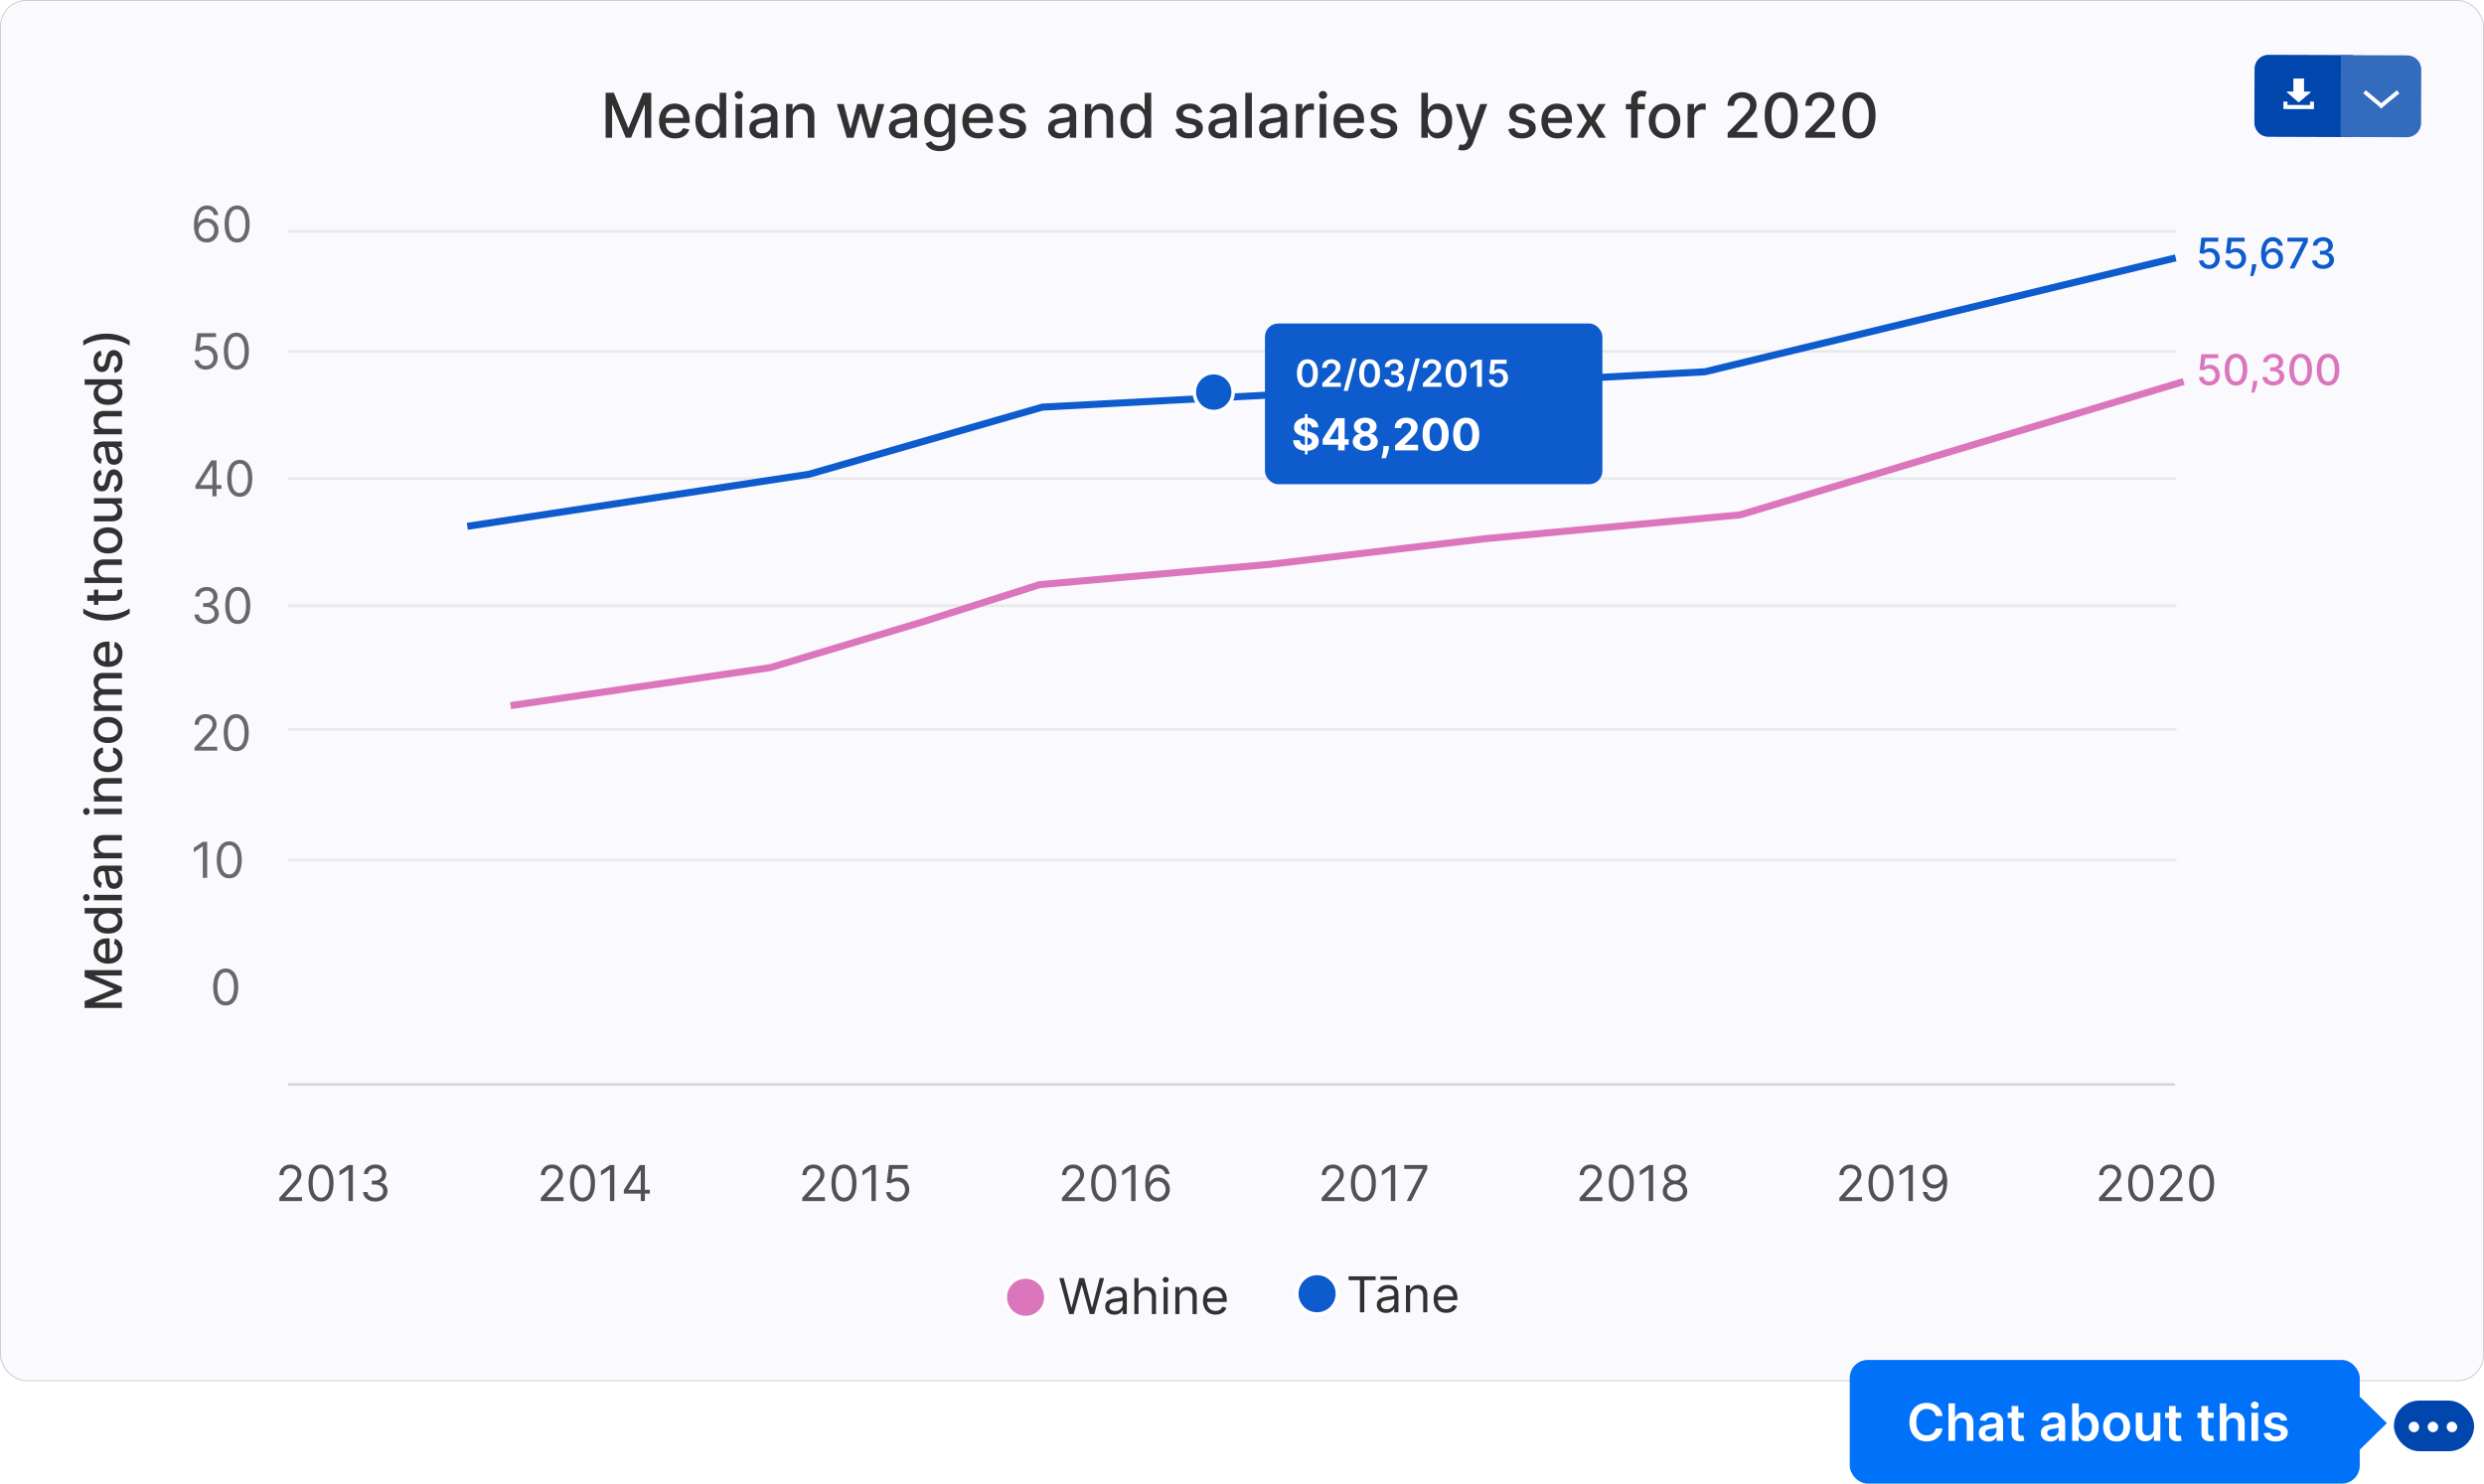 <svg width="1406" height="840" fill="none" xmlns="http://www.w3.org/2000/svg"><rect width="1406" height="782" rx="15" fill="#F9F9FE"/><rect width="1406" height="782" rx="15" fill="#fff" fill-opacity=".1"/><rect x=".25" y=".25" width="1405.5" height="781.5" rx="14.75" stroke="#000" stroke-opacity=".2" stroke-width=".5"/><path d="M47.91 570.683v-3.862l16.394-6.714v-.248l-16.395-6.714v-3.862H69v3.028H53.738v.195l15.231 6.221v2.512l-15.241 6.221v.195H69v3.028H47.91zm21.41-32.597c0 1.559-.334 2.901-1 4.027-.672 1.119-1.616 1.984-2.832 2.595-1.222.604-2.653.906-4.294.906-1.62 0-3.048-.302-4.284-.906-1.236-.611-2.2-1.462-2.894-2.554-.693-1.098-1.04-2.382-1.04-3.852 0-.892.148-1.757.443-2.595a6.29 6.29 0 011.39-2.255c.632-.666 1.452-1.191 2.461-1.576 1.003-.384 2.221-.576 3.656-.576h1.092v12.574H59.71v-9.557c-.81 0-1.528.165-2.152.494-.632.33-1.13.793-1.494 1.391-.363.59-.545 1.283-.545 2.08 0 .865.212 1.62.638 2.265a4.28 4.28 0 001.648 1.483 4.747 4.747 0 002.193.515H61.8c1.058 0 1.957-.185 2.699-.556.741-.377 1.308-.903 1.699-1.575.384-.673.577-1.459.577-2.359a4.9 4.9 0 00-.248-1.596 3.442 3.442 0 00-.762-1.246 3.307 3.307 0 00-1.246-.803l.526-2.915c.858.234 1.61.653 2.255 1.257.638.597 1.136 1.349 1.493 2.255.35.899.525 1.926.525 3.079zm-.011-16.124c0 1.277-.326 2.416-.978 3.419-.66.995-1.597 1.778-2.812 2.348-1.222.563-2.688.844-4.397.844-1.71 0-3.172-.285-4.387-.855-1.215-.576-2.146-1.366-2.791-2.368-.646-1.003-.968-2.139-.968-3.409 0-.982.165-1.771.494-2.369.323-.604.7-1.071 1.133-1.4a9.564 9.564 0 011.143-.783v-.185H47.91v-3.079H69v3.007h-2.461v.257c.336.186.72.453 1.153.803.433.344.81.817 1.133 1.422.323.604.484 1.386.484 2.348zm-2.626-.68c0-.886-.234-1.634-.7-2.245-.474-.618-1.13-1.085-1.967-1.401-.838-.322-1.813-.484-2.925-.484-1.099 0-2.06.158-2.884.474-.824.316-1.465.779-1.925 1.39-.46.611-.69 1.367-.69 2.266 0 .927.24 1.699.72 2.317.481.618 1.137 1.085 1.968 1.401.83.309 1.767.463 2.81.463 1.058 0 2.01-.158 2.853-.474.845-.315 1.514-.782 2.009-1.4.487-.625.73-1.394.73-2.307zM69 509.73H53.182v-3.079H69v3.079zm-18.259-1.555c0 .535-.178.995-.535 1.38-.364.377-.797.566-1.298.566-.508 0-.94-.189-1.298-.566a1.94 1.94 0 01-.545-1.38c0-.536.182-.992.545-1.37.357-.384.79-.577 1.298-.577.501 0 .934.193 1.298.577.357.378.535.834.535 1.37zm18.61-10.27c0 1.002-.186 1.908-.557 2.719a4.574 4.574 0 01-1.637 1.925c-.714.467-1.59.701-2.626.701-.893 0-1.628-.172-2.204-.515a3.804 3.804 0 01-1.37-1.391 7.246 7.246 0 01-.762-1.956 19.471 19.471 0 01-.391-2.204l-.268-2.307c-.076-.59-.196-1.019-.36-1.287-.165-.268-.433-.402-.804-.402H58.3c-.9 0-1.596.254-2.09.762-.495.501-.742 1.25-.742 2.245 0 1.037.23 1.854.69 2.451.453.591.958.999 1.514 1.226l-.66 2.894c-.96-.344-1.736-.845-2.327-1.504a6.096 6.096 0 01-1.297-2.296 8.972 8.972 0 01-.412-2.729c0-.632.075-1.302.226-2.009a5.88 5.88 0 01.804-1.998c.391-.624.95-1.136 1.678-1.534.721-.398 1.658-.597 2.812-.597H69v3.007h-2.163v.123c.399.2.79.498 1.174.896.385.399.704.91.958 1.535.254.625.381 1.373.381 2.245zm-2.472-.67c0-.851-.169-1.579-.505-2.183-.337-.611-.776-1.074-1.318-1.39a3.416 3.416 0 00-1.761-.484h-2.04c.11.11.213.323.31.638.089.309.168.663.236 1.061.062.398.12.786.176 1.164.048.377.089.693.123.947.076.598.203 1.143.381 1.638.179.487.436.878.773 1.174.33.288.768.432 1.318.432.762 0 1.338-.281 1.73-.844.384-.563.576-1.281.576-2.153zm-7.271-14.317H69v3.079H53.182v-2.955h2.574v-.196a4.527 4.527 0 01-2.018-1.709c-.508-.783-.762-1.768-.762-2.956 0-1.078.226-2.022.68-2.832.446-.81 1.112-1.438 1.997-1.885.886-.446 1.981-.669 3.286-.669H69v3.079h-9.69c-1.147 0-2.043.299-2.689.896-.652.597-.978 1.418-.978 2.461 0 .714.155 1.35.463 1.906.31.549.763.985 1.36 1.308.59.315 1.304.473 2.142.473zM69 460.991H53.182v-3.08H69v3.08zm-18.259-1.555c0 .535-.178.995-.535 1.38-.364.377-.797.566-1.298.566-.508 0-.94-.189-1.298-.566a1.94 1.94 0 01-.545-1.38c0-.536.182-.993.545-1.37.357-.385.79-.577 1.298-.577.501 0 .934.192 1.298.577.357.377.535.834.535 1.37zm8.867-8.746H69v3.079H53.182v-2.956h2.574v-.195a4.523 4.523 0 01-2.018-1.71c-.508-.783-.762-1.768-.762-2.955 0-1.078.226-2.022.68-2.833.446-.81 1.112-1.438 1.997-1.884.886-.446 1.981-.67 3.286-.67H69v3.08h-9.69c-1.147 0-2.043.298-2.689.896-.652.597-.978 1.417-.978 2.461 0 .714.155 1.349.463 1.905.31.549.763.985 1.36 1.308.59.316 1.304.474 2.142.474zm9.711-20.916c0 1.531-.347 2.849-1.04 3.954-.7 1.099-1.665 1.943-2.894 2.534-1.229.59-2.636.885-4.222.885-1.606 0-3.024-.302-4.253-.906-1.236-.604-2.2-1.455-2.894-2.554-.693-1.098-1.04-2.392-1.04-3.882 0-1.202.223-2.273.67-3.213.439-.941 1.056-1.7 1.853-2.276.796-.584 1.727-.93 2.79-1.04v2.996c-.74.165-1.38.543-1.915 1.133-.535.584-.803 1.367-.803 2.348 0 .858.227 1.61.68 2.256.446.638 1.085 1.136 1.915 1.493.824.357 1.799.535 2.925.535 1.153 0 2.149-.175 2.986-.525.838-.35 1.487-.844 1.947-1.483.46-.645.69-1.404.69-2.276a3.83 3.83 0 00-.32-1.586 3.246 3.246 0 00-.937-1.205 3.539 3.539 0 00-1.462-.69v-2.996c1.023.11 1.936.442 2.74.999.803.556 1.434 1.301 1.894 2.234.46.927.69 2.015.69 3.265zm0-16.454c0 1.483-.34 2.777-1.02 3.882-.679 1.106-1.63 1.964-2.852 2.575-1.222.611-2.65.916-4.284.916-1.64 0-3.076-.305-4.305-.916-1.229-.611-2.183-1.469-2.863-2.575-.68-1.105-1.02-2.399-1.02-3.882s.34-2.777 1.02-3.883c.68-1.105 1.634-1.963 2.863-2.574 1.23-.611 2.664-.917 4.305-.917 1.634 0 3.062.306 4.284.917s2.173 1.469 2.853 2.574c.68 1.106 1.02 2.4 1.02 3.883zm-2.585-.011c0-.961-.254-1.757-.762-2.389-.508-.631-1.184-1.098-2.028-1.4-.845-.309-1.775-.464-2.791-.464-1.01 0-1.936.155-2.78.464-.852.302-1.535.769-2.05 1.4-.515.632-.773 1.428-.773 2.389 0 .969.258 1.772.773 2.41.515.632 1.198 1.102 2.05 1.411.844.302 1.77.453 2.78.453 1.016 0 1.946-.151 2.79-.453.845-.309 1.521-.779 2.03-1.411.507-.638.761-1.441.761-2.41zm2.266-10.8H53.182v-2.955h2.574v-.196c-.871-.33-1.551-.869-2.039-1.617-.494-.748-.741-1.644-.741-2.688 0-1.057.247-1.943.741-2.657.495-.721 1.174-1.253 2.04-1.596v-.165c-.845-.377-1.518-.978-2.02-1.802-.507-.824-.761-1.806-.761-2.945 0-1.435.45-2.606 1.349-3.512.9-.913 2.255-1.37 4.068-1.37H69v3.079H58.681c-1.07 0-1.847.292-2.327.876-.48.583-.721 1.28-.721 2.09 0 1.003.309 1.782.927 2.338.61.556 1.397.834 2.358.834H69v3.069H58.485c-.858 0-1.548.268-2.07.803-.521.536-.782 1.233-.782 2.091 0 .584.154 1.123.463 1.617.302.487.725.882 1.267 1.184.542.295 1.17.443 1.885.443H69v3.079zm.32-32.447c0 1.558-.334 2.9-1 4.026-.672 1.12-1.616 1.985-2.832 2.596-1.222.604-2.653.906-4.294.906-1.62 0-3.048-.302-4.284-.906-1.236-.611-2.2-1.463-2.894-2.554-.693-1.099-1.04-2.383-1.04-3.852 0-.892.148-1.758.443-2.595a6.281 6.281 0 011.39-2.255c.632-.666 1.452-1.192 2.461-1.576 1.003-.385 2.221-.577 3.656-.577h1.092v12.574H59.71v-9.556c-.81 0-1.528.164-2.152.494a3.736 3.736 0 00-1.494 1.39c-.363.591-.545 1.284-.545 2.08 0 .866.212 1.621.638 2.266a4.281 4.281 0 001.648 1.483 4.76 4.76 0 002.193.515H61.8c1.058 0 1.957-.185 2.699-.556.741-.378 1.308-.903 1.699-1.576.384-.673.577-1.459.577-2.358a4.89 4.89 0 00-.248-1.596 3.442 3.442 0 00-.762-1.246 3.309 3.309 0 00-1.246-.804l.525-2.914c.859.233 1.61.652 2.256 1.256.638.598 1.136 1.349 1.493 2.256.35.899.525 1.925.525 3.079zm-9.074-18.774c-2.581 0-4.957-.34-7.126-1.02a21.206 21.206 0 01-6.004-2.976v-2.821c.68.508 1.514.981 2.503 1.421.988.439 2.073.824 3.254 1.153 1.174.33 2.393.587 3.656.772a25.36 25.36 0 003.717.279c1.634 0 3.289-.162 4.964-.484a27.734 27.734 0 004.665-1.308c1.435-.55 2.606-1.161 3.512-1.833v2.821a21.206 21.206 0 01-6.004 2.976c-2.17.68-4.548 1.02-7.137 1.02zm-7.064-17.448h2.471v8.64h-2.471v-8.64zm-3.79 6.323v-3.079h14.964c.597 0 1.047-.089 1.349-.268.295-.178.497-.408.607-.69.103-.288.155-.6.155-.937 0-.247-.018-.463-.052-.649a33.14 33.14 0 00-.082-.432l2.543-.556c.07.178.138.432.206.762.076.329.117.741.124 1.236a5.4 5.4 0 01-.433 2.265 3.879 3.879 0 01-1.4 1.699c-.632.433-1.425.649-2.379.649H49.392zm10.216-13.148H69v3.079H47.91v-3.038h7.846v-.196a4.542 4.542 0 01-2.028-1.699c-.502-.762-.752-1.757-.752-2.986 0-1.085.223-2.032.67-2.843.446-.817 1.111-1.448 1.997-1.895.879-.453 1.977-.679 3.296-.679H69v3.079h-9.69c-1.161 0-2.06.299-2.699.896-.645.597-.968 1.428-.968 2.492 0 .728.155 1.38.463 1.957.31.57.763 1.019 1.36 1.349.59.323 1.304.484 2.142.484zm9.711-21.029c0 1.483-.34 2.777-1.02 3.882-.679 1.106-1.63 1.964-2.852 2.575-1.222.611-2.65.916-4.284.916-1.64 0-3.076-.305-4.305-.916-1.229-.611-2.183-1.469-2.863-2.575-.68-1.105-1.02-2.399-1.02-3.882s.34-2.777 1.02-3.883c.68-1.105 1.634-1.963 2.863-2.574 1.23-.611 2.664-.917 4.305-.917 1.634 0 3.062.306 4.284.917s2.173 1.469 2.853 2.574c.68 1.106 1.02 2.4 1.02 3.883zm-2.585-.011c0-.961-.254-1.757-.762-2.389-.508-.631-1.184-1.098-2.028-1.4-.845-.309-1.775-.464-2.791-.464-1.01 0-1.936.155-2.78.464-.852.302-1.535.769-2.05 1.4-.515.632-.773 1.428-.773 2.389 0 .969.258 1.772.773 2.41.515.632 1.198 1.102 2.05 1.411.844.302 1.77.453 2.78.453 1.016 0 1.946-.151 2.79-.453.845-.309 1.521-.779 2.03-1.411.507-.638.761-1.441.761-2.41zm-4.294-20.82h-9.258v-3.09H69v3.028h-2.74v.165c.845.364 1.549.947 2.112 1.751.556.796.834 1.788.834 2.976 0 1.016-.223 1.915-.67 2.698-.453.776-1.122 1.387-2.008 1.833-.885.439-1.98.659-3.285.659H53.182v-3.079h9.69c1.078 0 1.937-.299 2.575-.896.639-.597.958-1.373.958-2.327a3.77 3.77 0 00-.433-1.72 3.625 3.625 0 00-1.308-1.432c-.583-.384-1.325-.573-2.224-.566zm-5.396-19.08l.494 2.791a3.29 3.29 0 00-1.02.556 2.746 2.746 0 00-.793 1.009c-.206.426-.309.958-.309 1.596 0 .872.196 1.6.588 2.183.384.584.882.876 1.493.876.528 0 .954-.196 1.277-.587.322-.392.587-1.023.793-1.895l.577-2.513c.336-1.455.854-2.54 1.555-3.254.7-.714 1.61-1.071 2.728-1.071.948 0 1.792.274 2.534.824.734.542 1.311 1.301 1.73 2.276.419.968.628 2.09.628 3.367 0 1.771-.377 3.217-1.133 4.336-.762 1.119-1.843 1.805-3.244 2.059l-.453-2.976c.776-.185 1.363-.566 1.761-1.143.392-.577.587-1.328.587-2.255 0-1.01-.21-1.816-.628-2.42-.425-.605-.944-.907-1.555-.907-.494 0-.91.186-1.246.556-.336.364-.59.924-.762 1.679l-.587 2.678c-.337 1.476-.872 2.567-1.607 3.275-.734.7-1.664 1.05-2.79 1.05-.934 0-1.751-.261-2.451-.783-.7-.522-1.246-1.242-1.638-2.162-.398-.92-.597-1.974-.597-3.162 0-1.709.37-3.055 1.112-4.037.735-.982 1.72-1.63 2.956-1.946zm12.306-8.298c0 1.002-.185 1.909-.556 2.719a4.574 4.574 0 01-1.637 1.925c-.714.467-1.59.701-2.626.701-.893 0-1.628-.172-2.204-.515a3.801 3.801 0 01-1.37-1.39 7.27 7.27 0 01-.762-1.957 19.493 19.493 0 01-.391-2.204l-.268-2.307c-.076-.59-.196-1.019-.36-1.287-.165-.268-.433-.402-.804-.402H58.3c-.9 0-1.596.254-2.09.762-.495.502-.742 1.25-.742 2.245 0 1.037.23 1.854.69 2.451.453.591.958.999 1.514 1.226l-.66 2.894c-.96-.344-1.736-.845-2.327-1.504a6.096 6.096 0 01-1.297-2.296 8.964 8.964 0 01-.412-2.729c0-.632.075-1.301.226-2.009.145-.714.412-1.38.804-1.997.391-.625.95-1.137 1.678-1.535.721-.398 1.658-.597 2.812-.597H69v3.007h-2.163v.123c.398.2.79.498 1.174.896.385.399.704.91.958 1.535.254.625.381 1.373.381 2.245zm-2.471-.669c0-.852-.169-1.58-.505-2.184-.337-.611-.776-1.074-1.318-1.39a3.416 3.416 0 00-1.761-.484h-2.04c.11.11.213.323.31.638.089.309.168.663.236 1.061.062.398.12.786.175 1.164l.124.947c.076.598.203 1.143.381 1.638.179.487.436.879.773 1.174.33.288.768.432 1.318.432.762 0 1.338-.281 1.73-.844.384-.563.576-1.281.576-2.152zm-7.271-14.318H69v3.079H53.182v-2.955h2.574v-.196a4.52 4.52 0 01-2.018-1.709c-.508-.783-.762-1.768-.762-2.956 0-1.078.226-2.022.68-2.832.446-.81 1.112-1.438 1.997-1.885.886-.446 1.981-.669 3.286-.669H69v3.079h-9.69c-1.147 0-2.043.299-2.689.896-.652.598-.978 1.418-.978 2.462 0 .714.155 1.349.463 1.905.31.549.763.985 1.36 1.308.59.315 1.304.473 2.142.473zm9.7-20.174c0 1.277-.325 2.417-.977 3.419-.66.995-1.597 1.778-2.812 2.348-1.222.563-2.688.844-4.397.844-1.71 0-3.172-.284-4.387-.854-1.215-.577-2.146-1.367-2.791-2.369-.646-1.002-.968-2.139-.968-3.409 0-.981.165-1.771.494-2.368.323-.604.7-1.071 1.133-1.401a9.542 9.542 0 011.143-.782v-.186H47.91v-3.079H69v3.007h-2.461v.257c.336.186.72.454 1.153.804.433.343.81.817 1.133 1.421.323.604.484 1.387.484 2.348zm-2.625-.68c0-.885-.234-1.634-.7-2.245-.474-.618-1.13-1.085-1.967-1.4-.838-.323-1.813-.484-2.925-.484-1.099 0-2.06.158-2.884.473-.824.316-1.465.78-1.925 1.391-.46.611-.69 1.366-.69 2.265 0 .927.24 1.699.72 2.317.481.618 1.137 1.085 1.968 1.401.83.309 1.767.463 2.81.463 1.058 0 2.01-.158 2.853-.473.845-.316 1.514-.783 2.009-1.401.487-.625.73-1.394.73-2.307zm-9.64-23.405l.495 2.791a3.292 3.292 0 00-1.02.556 2.746 2.746 0 00-.793 1.009c-.206.426-.309.958-.309 1.596 0 .872.196 1.6.588 2.183.384.584.882.876 1.493.876.528 0 .954-.196 1.277-.587.322-.392.587-1.023.793-1.895l.576-2.513c.337-1.455.855-2.54 1.556-3.254.7-.714 1.61-1.071 2.728-1.071.948 0 1.792.274 2.534.824.734.542 1.311 1.301 1.73 2.276.419.968.628 2.09.628 3.367 0 1.771-.377 3.217-1.133 4.336-.762 1.119-1.843 1.805-3.244 2.059l-.453-2.976c.776-.185 1.363-.566 1.761-1.143.392-.577.587-1.328.587-2.255 0-1.009-.21-1.816-.628-2.42-.425-.604-.944-.907-1.555-.907-.494 0-.91.186-1.246.557-.336.363-.59.923-.762 1.678l-.587 2.678c-.337 1.476-.872 2.567-1.607 3.275-.734.7-1.664 1.05-2.79 1.05-.934 0-1.751-.261-2.451-.783-.7-.521-1.246-1.242-1.638-2.162-.398-.92-.597-1.974-.597-3.162 0-1.709.37-3.055 1.112-4.037.735-.982 1.72-1.63 2.956-1.946zm3.203-9.616c2.589 0 4.968.34 7.137 1.019 2.17.68 4.171 1.672 6.004 2.977v2.821c-.68-.508-1.514-.982-2.502-1.421a23.853 23.853 0 00-3.244-1.153 29.662 29.662 0 00-3.667-.773 25.707 25.707 0 00-3.728-.278 26.2 26.2 0 00-4.953.484c-1.675.323-3.23.759-4.665 1.308s-2.606 1.16-3.512 1.833v-2.821a21.235 21.235 0 016.004-2.977c2.17-.679 4.545-1.019 7.126-1.019zm282.551-136.37h4.66l8.104 19.787h.298l8.104-19.786h4.661V78h-3.654V59.58h-.236l-7.507 18.383h-3.033l-7.507-18.395h-.236V78h-3.654V52.545zm39.34 25.84c-1.881 0-3.5-.402-4.859-1.205-1.351-.812-2.395-1.952-3.132-3.418-.73-1.475-1.094-3.203-1.094-5.183 0-1.956.364-3.68 1.094-5.17.737-1.492 1.764-2.656 3.082-3.493 1.326-.837 2.875-1.255 4.648-1.255 1.078 0 2.122.178 3.132.534a7.58 7.58 0 012.722 1.678c.804.762 1.438 1.752 1.902 2.97.464 1.21.696 2.68.696 4.413v1.317h-15.176V66.79h11.534c0-.978-.199-1.844-.596-2.598a4.512 4.512 0 00-1.678-1.802c-.713-.439-1.55-.659-2.511-.659-1.044 0-1.955.257-2.734.771a5.172 5.172 0 00-1.79 1.989 5.744 5.744 0 00-.621 2.647v2.175c0 1.276.223 2.362.671 3.257.455.894 1.089 1.578 1.901 2.05.812.464 1.761.696 2.847.696.704 0 1.346-.1 1.926-.298a4.164 4.164 0 001.504-.92 3.98 3.98 0 00.969-1.504l3.518.634a6.374 6.374 0 01-1.516 2.722c-.721.77-1.629 1.371-2.722 1.802-1.086.423-2.325.634-3.717.634zm19.461-.012c-1.541 0-2.917-.394-4.126-1.18-1.202-.796-2.146-1.927-2.834-3.394-.68-1.475-1.019-3.244-1.019-5.307s.343-3.828 1.031-5.295c.696-1.467 1.649-2.59 2.859-3.368 1.21-.779 2.581-1.169 4.114-1.169 1.185 0 2.138.2 2.859.597.729.39 1.292.845 1.69 1.367.406.522.721.982.944 1.38h.224v-9.459h3.716V78h-3.629v-2.97h-.311c-.223.406-.546.87-.969 1.391-.414.522-.986.978-1.715 1.368-.729.39-1.674.584-2.834.584zm.82-3.17c1.069 0 1.972-.281 2.71-.845.746-.571 1.309-1.363 1.69-2.374.39-1.01.584-2.187.584-3.53 0-1.325-.19-2.485-.571-3.48-.382-.994-.941-1.769-1.678-2.324-.738-.555-1.649-.832-2.735-.832-1.118 0-2.05.29-2.796.87-.746.58-1.309 1.37-1.691 2.373-.372 1.003-.559 2.134-.559 3.393 0 1.277.191 2.424.572 3.443.381 1.02.944 1.827 1.69 2.424.754.588 1.682.883 2.784.883zM416.361 78V58.91h3.716V78h-3.716zm1.876-22.037a2.362 2.362 0 01-1.665-.646c-.456-.439-.684-.961-.684-1.566 0-.613.228-1.135.684-1.566a2.338 2.338 0 011.665-.659c.647 0 1.198.22 1.653.659.464.43.696.953.696 1.566 0 .605-.232 1.127-.696 1.566a2.316 2.316 0 01-1.653.646zm12.395 22.46c-1.21 0-2.303-.224-3.281-.672-.978-.455-1.753-1.114-2.324-1.976-.564-.862-.846-1.918-.846-3.17 0-1.076.208-1.963.622-2.659a4.586 4.586 0 011.678-1.653 8.758 8.758 0 012.361-.92c.87-.207 1.757-.364 2.66-.472l2.784-.323c.713-.091 1.231-.236 1.554-.435.323-.2.485-.522.485-.97v-.087c0-1.085-.307-1.926-.92-2.523-.605-.596-1.508-.895-2.71-.895-1.251 0-2.237.278-2.958.833-.712.547-1.205 1.156-1.479 1.827l-3.492-.795c.414-1.16 1.019-2.097 1.814-2.81a7.363 7.363 0 012.772-1.565 10.82 10.82 0 013.294-.498c.762 0 1.57.092 2.423.274a7.087 7.087 0 012.411.97c.754.472 1.372 1.147 1.852 2.025.481.87.721 2.001.721 3.393V78h-3.629v-2.61h-.149c-.24.48-.601.953-1.081 1.417-.481.464-1.098.85-1.852 1.156-.754.306-1.658.46-2.71.46zm.808-2.983c1.027 0 1.906-.203 2.635-.61.737-.405 1.297-.936 1.678-1.59a4.13 4.13 0 00.584-2.126v-2.46c-.133.132-.389.256-.771.372a11.9 11.9 0 01-1.28.286c-.48.075-.949.145-1.404.211-.456.058-.837.108-1.144.15a9.209 9.209 0 00-1.976.46c-.588.215-1.061.526-1.417.932-.348.397-.522.928-.522 1.59 0 .92.34 1.616 1.019 2.089.68.464 1.546.696 2.598.696zm17.279-8.775V78h-3.716V58.91h3.567v3.106h.236a5.46 5.46 0 012.064-2.436c.944-.613 2.133-.92 3.567-.92 1.301 0 2.44.274 3.418.82.977.54 1.736 1.343 2.274 2.412.539 1.069.808 2.39.808 3.965V78h-3.716V66.304c0-1.383-.361-2.465-1.082-3.244-.72-.787-1.711-1.18-2.97-1.18-.862 0-1.628.186-2.299.559-.663.373-1.189.92-1.579 1.64-.381.713-.572 1.575-.572 2.586zM479.323 78l-5.618-19.09h3.84l3.741 14.019h.187l3.753-14.02h3.841l3.729 13.958h.186l3.716-13.958h3.841L494.933 78h-3.79l-3.878-13.784h-.286L483.101 78h-3.778zm30.298.423c-1.209 0-2.303-.224-3.281-.672a5.52 5.52 0 01-2.324-1.976c-.564-.862-.845-1.918-.845-3.17 0-1.076.207-1.963.621-2.659a4.586 4.586 0 011.678-1.653 8.765 8.765 0 012.362-.92c.87-.207 1.756-.364 2.659-.472l2.784-.323c.713-.091 1.231-.236 1.554-.435.323-.2.485-.522.485-.97v-.087c0-1.085-.307-1.926-.92-2.523-.605-.596-1.508-.895-2.709-.895-1.252 0-2.238.278-2.959.833-.712.547-1.205 1.156-1.479 1.827l-3.492-.795c.414-1.16 1.019-2.097 1.815-2.81a7.351 7.351 0 012.771-1.565 10.82 10.82 0 013.294-.498c.762 0 1.57.092 2.424.274a7.104 7.104 0 012.411.97c.754.472 1.371 1.147 1.852 2.025.48.87.721 2.001.721 3.393V78h-3.63v-2.61h-.149c-.24.48-.601.953-1.081 1.417-.481.464-1.098.85-1.852 1.156-.754.306-1.657.46-2.71.46zm.808-2.983c1.028 0 1.906-.203 2.635-.61.738-.405 1.297-.936 1.678-1.59.39-.663.584-1.372.584-2.126v-2.46c-.132.132-.389.256-.77.372-.373.108-.8.203-1.281.286-.48.075-.948.145-1.404.211-.456.058-.837.108-1.143.15a9.218 9.218 0 00-1.977.46c-.588.215-1.06.526-1.417.932-.348.397-.522.928-.522 1.59 0 .92.34 1.616 1.02 2.089.679.464 1.545.696 2.597.696zm21.568 10.117c-1.517 0-2.822-.199-3.916-.597-1.085-.397-1.972-.924-2.659-1.578-.688-.655-1.202-1.372-1.541-2.15l3.194-1.318c.223.365.522.75.895 1.156.381.414.895.766 1.541 1.056.654.29 1.495.435 2.523.435 1.409 0 2.573-.343 3.492-1.031.92-.68 1.38-1.765 1.38-3.257V74.52h-.236c-.224.406-.547.858-.97 1.355-.414.497-.986.928-1.715 1.292-.729.365-1.678.547-2.846.547-1.508 0-2.867-.352-4.077-1.056-1.201-.713-2.154-1.761-2.858-3.145-.696-1.392-1.044-3.103-1.044-5.133s.343-3.77 1.031-5.22c.696-1.45 1.649-2.56 2.859-3.331 1.21-.779 2.581-1.169 4.114-1.169 1.185 0 2.142.2 2.871.597.729.39 1.297.845 1.703 1.367.414.522.733.982.957 1.38h.273v-3.095h3.642v19.514c0 1.64-.381 2.987-1.144 4.039-.762 1.052-1.793 1.831-3.094 2.337-1.293.505-2.751.758-4.375.758zm-.038-10.925c1.069 0 1.972-.249 2.71-.746.746-.505 1.309-1.226 1.69-2.163.39-.944.584-2.075.584-3.393 0-1.284-.19-2.415-.571-3.393-.382-.978-.941-1.74-1.678-2.287-.738-.555-1.649-.832-2.735-.832-1.118 0-2.05.29-2.796.87-.746.571-1.309 1.35-1.691 2.336-.372.986-.559 2.088-.559 3.306 0 1.251.191 2.35.572 3.294.381.945.945 1.682 1.69 2.212.754.53 1.682.796 2.784.796zm21.863 3.753c-1.881 0-3.501-.402-4.86-1.205-1.35-.812-2.394-1.952-3.132-3.418-.729-1.475-1.094-3.203-1.094-5.183 0-1.956.365-3.68 1.094-5.17.738-1.492 1.765-2.656 3.082-3.493 1.326-.837 2.876-1.255 4.649-1.255 1.077 0 2.121.178 3.132.534a7.588 7.588 0 012.722 1.678c.804.762 1.438 1.752 1.902 2.97.464 1.21.696 2.68.696 4.413v1.317h-15.176V66.79h11.534c0-.978-.199-1.844-.597-2.598a4.506 4.506 0 00-1.678-1.802c-.712-.439-1.549-.659-2.51-.659-1.044 0-1.956.257-2.735.771a5.17 5.17 0 00-1.789 1.989 5.732 5.732 0 00-.622 2.647v2.175c0 1.276.224 2.362.671 3.257.456.894 1.09 1.578 1.902 2.05.812.464 1.761.696 2.846.696.705 0 1.347-.1 1.927-.298a4.164 4.164 0 001.504-.92c.422-.406.745-.907.969-1.504l3.517.634a6.363 6.363 0 01-1.516 2.722c-.721.77-1.628 1.371-2.722 1.802-1.085.423-2.324.634-3.716.634zm26.62-14.815l-3.369.596a3.963 3.963 0 00-.671-1.23c-.298-.39-.704-.708-1.218-.957-.514-.248-1.156-.373-1.926-.373-1.053 0-1.931.236-2.635.709-.705.464-1.057 1.064-1.057 1.802 0 .638.236 1.152.709 1.541.472.39 1.234.709 2.287.957l3.032.696c1.757.406 3.066 1.032 3.928 1.877.862.845 1.293 1.943 1.293 3.293 0 1.144-.332 2.163-.995 3.058-.654.887-1.57 1.583-2.747 2.088-1.168.506-2.523.758-4.064.758-2.138 0-3.882-.455-5.232-1.367-1.351-.92-2.18-2.225-2.486-3.915l3.592-.547c.223.936.683 1.645 1.379 2.126.696.472 1.604.708 2.722.708 1.218 0 2.192-.253 2.921-.758.729-.514 1.094-1.14 1.094-1.877 0-.597-.224-1.098-.671-1.504-.439-.406-1.115-.713-2.026-.92l-3.232-.708c-1.781-.406-3.099-1.053-3.952-1.94-.845-.886-1.268-2.008-1.268-3.367 0-1.127.315-2.113.945-2.958.629-.846 1.499-1.504 2.61-1.977 1.11-.48 2.382-.72 3.815-.72 2.064 0 3.688.447 4.873 1.342 1.184.886 1.968 2.075 2.349 3.567zm19.277 14.853c-1.21 0-2.303-.224-3.281-.672-.978-.455-1.753-1.114-2.324-1.976-.564-.862-.846-1.918-.846-3.17 0-1.076.208-1.963.622-2.659a4.579 4.579 0 011.678-1.653 8.758 8.758 0 012.361-.92c.87-.207 1.757-.364 2.66-.472l2.784-.323c.713-.091 1.231-.236 1.554-.435.323-.2.484-.522.484-.97v-.087c0-1.085-.306-1.926-.919-2.523-.605-.596-1.508-.895-2.71-.895-1.251 0-2.237.278-2.958.833-.712.547-1.205 1.156-1.479 1.827l-3.492-.795c.414-1.16 1.019-2.097 1.814-2.81a7.363 7.363 0 012.772-1.565 10.82 10.82 0 013.294-.498c.762 0 1.57.092 2.423.274a7.087 7.087 0 012.411.97c.754.472 1.372 1.147 1.852 2.025.481.87.721 2.001.721 3.393V78h-3.629v-2.61h-.149c-.241.48-.601.953-1.082 1.417-.48.464-1.097.85-1.851 1.156-.754.306-1.658.46-2.71.46zm.808-2.983c1.027 0 1.906-.203 2.635-.61.737-.405 1.297-.936 1.678-1.59a4.13 4.13 0 00.584-2.126v-2.46c-.133.132-.39.256-.771.372-.373.108-.799.203-1.28.286-.48.075-.949.145-1.404.211-.456.058-.837.108-1.144.15a9.209 9.209 0 00-1.976.46c-.588.215-1.061.526-1.417.932-.348.397-.522.928-.522 1.59 0 .92.34 1.616 1.019 2.089.68.464 1.546.696 2.598.696zm17.279-8.775V78h-3.716V58.91h3.567v3.106h.236a5.457 5.457 0 012.063-2.436c.945-.613 2.134-.92 3.568-.92 1.301 0 2.44.274 3.418.82.977.54 1.735 1.343 2.274 2.412.539 1.069.808 2.39.808 3.965V78h-3.716V66.304c0-1.383-.361-2.465-1.082-3.244-.72-.787-1.711-1.18-2.97-1.18-.862 0-1.628.186-2.3.559-.662.373-1.189.92-1.578 1.64-.381.713-.572 1.575-.572 2.586zm24.349 11.708c-1.542 0-2.917-.394-4.127-1.18-1.201-.796-2.146-1.927-2.834-3.394-.679-1.475-1.019-3.244-1.019-5.307s.344-3.828 1.032-5.295c.696-1.467 1.649-2.59 2.859-3.368 1.209-.779 2.581-1.169 4.114-1.169 1.184 0 2.137.2 2.858.597.729.39 1.293.845 1.691 1.367.406.522.72.982.944 1.38h.224v-9.459h3.716V78h-3.629v-2.97h-.311c-.224.406-.547.87-.969 1.391-.415.522-.986.978-1.716 1.368-.729.39-1.673.584-2.833.584zm.82-3.17c1.069 0 1.972-.281 2.709-.845.746-.571 1.31-1.363 1.691-2.374.389-1.01.584-2.187.584-3.53 0-1.325-.191-2.485-.572-3.48-.381-.994-.94-1.769-1.678-2.324-.737-.555-1.649-.832-2.734-.832-1.119 0-2.051.29-2.797.87-.745.58-1.309 1.37-1.69 2.373-.373 1.003-.559 2.134-.559 3.393 0 1.277.19 2.424.572 3.443.381 1.02.944 1.827 1.69 2.424.754.588 1.682.883 2.784.883zm37.511-11.633l-3.369.596a3.963 3.963 0 00-.671-1.23c-.298-.39-.704-.708-1.218-.957-.514-.248-1.156-.373-1.926-.373-1.053 0-1.931.236-2.635.709-.705.464-1.057 1.064-1.057 1.802 0 .638.236 1.152.709 1.541.472.39 1.234.709 2.287.957l3.032.696c1.757.406 3.066 1.032 3.928 1.877.862.845 1.292 1.943 1.292 3.293 0 1.144-.331 2.163-.994 3.058-.654.887-1.57 1.583-2.747 2.088-1.168.506-2.523.758-4.064.758-2.138 0-3.882-.455-5.233-1.367-1.35-.92-2.179-2.225-2.485-3.915l3.592-.547c.223.936.683 1.645 1.379 2.126.696.472 1.604.708 2.722.708 1.218 0 2.192-.253 2.921-.758.729-.514 1.094-1.14 1.094-1.877 0-.597-.224-1.098-.671-1.504-.44-.406-1.115-.713-2.026-.92l-3.232-.708c-1.781-.406-3.099-1.053-3.952-1.94-.845-.886-1.268-2.008-1.268-3.367 0-1.127.315-2.113.945-2.958.629-.846 1.499-1.504 2.61-1.977 1.11-.48 2.382-.72 3.815-.72 2.064 0 3.688.447 4.873 1.342 1.184.886 1.967 2.075 2.349 3.567zM690.5 78.423c-1.209 0-2.303-.224-3.281-.672a5.52 5.52 0 01-2.324-1.976c-.564-.862-.845-1.918-.845-3.17 0-1.076.207-1.963.621-2.659a4.586 4.586 0 011.678-1.653 8.758 8.758 0 012.361-.92 23.533 23.533 0 012.66-.472l2.784-.323c.713-.091 1.231-.236 1.554-.435.323-.2.485-.522.485-.97v-.087c0-1.085-.307-1.926-.92-2.523-.605-.596-1.508-.895-2.71-.895-1.251 0-2.237.278-2.958.833-.712.547-1.205 1.156-1.479 1.827l-3.492-.795c.414-1.16 1.019-2.097 1.814-2.81a7.363 7.363 0 012.772-1.565 10.82 10.82 0 013.294-.498c.762 0 1.57.092 2.423.274a7.1 7.1 0 012.412.97c.754.472 1.371 1.147 1.852 2.025.48.87.72 2.001.72 3.393V78h-3.629v-2.61h-.149c-.24.48-.601.953-1.081 1.417-.481.464-1.098.85-1.852 1.156-.754.306-1.657.46-2.71.46zm.808-2.983c1.028 0 1.906-.203 2.635-.61.738-.405 1.297-.936 1.678-1.59a4.13 4.13 0 00.584-2.126v-2.46c-.132.132-.389.256-.77.372-.373.108-.8.203-1.281.286-.48.075-.948.145-1.404.211-.456.058-.837.108-1.144.15a9.223 9.223 0 00-1.976.46c-.588.215-1.06.526-1.417.932-.348.397-.522.928-.522 1.59 0 .92.34 1.616 1.019 2.089.68.464 1.546.696 2.598.696zm17.28-22.895V78h-3.717V52.545h3.717zm10.555 25.878c-1.21 0-2.304-.224-3.281-.672-.978-.455-1.753-1.114-2.325-1.976-.563-.862-.845-1.918-.845-3.17 0-1.076.207-1.963.622-2.659a4.579 4.579 0 011.678-1.653 8.758 8.758 0 012.361-.92c.87-.207 1.757-.364 2.66-.472l2.784-.323c.713-.091 1.23-.236 1.554-.435.323-.2.484-.522.484-.97v-.087c0-1.085-.306-1.926-.919-2.523-.605-.596-1.508-.895-2.71-.895-1.251 0-2.237.278-2.958.833-.713.547-1.206 1.156-1.479 1.827l-3.493-.795c.415-1.16 1.02-2.097 1.815-2.81a7.363 7.363 0 012.772-1.565 10.817 10.817 0 013.293-.498c.763 0 1.571.092 2.424.274a7.095 7.095 0 012.411.97c.754.472 1.372 1.147 1.852 2.025.481.87.721 2.001.721 3.393V78h-3.629v-2.61h-.149c-.241.48-.601.953-1.082 1.417-.48.464-1.098.85-1.852 1.156-.754.306-1.657.46-2.709.46zm.808-2.983c1.027 0 1.906-.203 2.635-.61.737-.405 1.296-.936 1.678-1.59a4.13 4.13 0 00.584-2.126v-2.46c-.133.132-.39.256-.771.372-.373.108-.799.203-1.28.286-.481.075-.949.145-1.405.211-.455.058-.836.108-1.143.15a9.195 9.195 0 00-1.976.46c-.588.215-1.061.526-1.417.932-.348.397-.522.928-.522 1.59 0 .92.34 1.616 1.019 2.089.68.464 1.545.696 2.598.696zM733.514 78V58.91h3.592v3.032h.199c.348-1.028.961-1.836 1.839-2.424.887-.596 1.889-.895 3.008-.895a15.85 15.85 0 011.578.087v3.555a6.654 6.654 0 00-.795-.137 7.584 7.584 0 00-1.143-.087c-.879 0-1.662.187-2.35.56a4.152 4.152 0 00-1.615 1.528c-.398.647-.597 1.384-.597 2.213V78h-3.716zm13.432 0V58.91h3.717V78h-3.717zm1.877-22.037a2.362 2.362 0 01-1.665-.646c-.456-.439-.684-.961-.684-1.566 0-.613.228-1.135.684-1.566a2.338 2.338 0 011.665-.659c.647 0 1.198.22 1.653.659.464.43.696.953.696 1.566 0 .605-.232 1.127-.696 1.566a2.316 2.316 0 01-1.653.646zm15.067 22.422c-1.881 0-3.501-.402-4.859-1.205-1.351-.812-2.395-1.952-3.133-3.418-.729-1.475-1.093-3.203-1.093-5.183 0-1.956.364-3.68 1.093-5.17.738-1.492 1.765-2.656 3.083-3.493 1.326-.837 2.875-1.255 4.648-1.255 1.077 0 2.121.178 3.132.534a7.58 7.58 0 012.722 1.678c.804.762 1.438 1.752 1.902 2.97.464 1.21.696 2.68.696 4.413v1.317h-15.176V66.79h11.534c0-.978-.199-1.844-.596-2.598a4.512 4.512 0 00-1.678-1.802c-.713-.439-1.55-.659-2.511-.659-1.044 0-1.955.257-2.734.771a5.172 5.172 0 00-1.79 1.989 5.744 5.744 0 00-.621 2.647v2.175c0 1.276.223 2.362.671 3.257.455.894 1.089 1.578 1.901 2.05.812.464 1.761.696 2.847.696.704 0 1.346-.1 1.926-.298a4.164 4.164 0 001.504-.92 3.98 3.98 0 00.969-1.504l3.518.634a6.365 6.365 0 01-1.517 2.722c-.72.77-1.628 1.371-2.721 1.802-1.086.423-2.325.634-3.717.634zm26.62-14.815l-3.368.596a4.004 4.004 0 00-.671-1.23c-.299-.39-.705-.708-1.218-.957-.514-.248-1.156-.373-1.927-.373-1.052 0-1.931.236-2.635.709-.704.464-1.056 1.064-1.056 1.802 0 .638.236 1.152.708 1.541.472.39 1.235.709 2.287.957l3.033.696c1.756.406 3.066 1.032 3.927 1.877.862.845 1.293 1.943 1.293 3.293 0 1.144-.332 2.163-.994 3.058-.655.887-1.571 1.583-2.747 2.088-1.169.506-2.523.758-4.064.758-2.138 0-3.882-.455-5.233-1.367-1.351-.92-2.179-2.225-2.486-3.915l3.592-.547c.224.936.684 1.645 1.38 2.126.696.472 1.603.708 2.722.708 1.218 0 2.191-.253 2.92-.758.73-.514 1.094-1.14 1.094-1.877 0-.597-.224-1.098-.671-1.504-.439-.406-1.114-.713-2.026-.92l-3.231-.708c-1.782-.406-3.099-1.053-3.953-1.94-.845-.886-1.268-2.008-1.268-3.367 0-1.127.315-2.113.945-2.958.63-.846 1.5-1.504 2.61-1.977 1.11-.48 2.382-.72 3.816-.72 2.063 0 3.687.447 4.872 1.342 1.185.886 1.968 2.075 2.349 3.567zM804.53 78V52.545h3.716v9.459h.224c.215-.398.526-.858.932-1.38.406-.522.97-.977 1.69-1.367.721-.398 1.674-.596 2.859-.596 1.541 0 2.917.389 4.127 1.168 1.209.779 2.158 1.901 2.846 3.368.696 1.467 1.044 3.232 1.044 5.295 0 2.063-.344 3.832-1.032 5.307-.688 1.467-1.632 2.598-2.834 3.393-1.201.787-2.572 1.18-4.114 1.18-1.16 0-2.108-.194-2.846-.583-.729-.39-1.301-.846-1.715-1.368a10.402 10.402 0 01-.957-1.392h-.311V78h-3.629zm3.642-9.546c0 1.343.194 2.52.584 3.53.389 1.011.953 1.803 1.69 2.374.738.564 1.641.846 2.71.846 1.11 0 2.038-.295 2.784-.883.745-.597 1.309-1.404 1.69-2.424.39-1.019.584-2.166.584-3.443 0-1.259-.19-2.39-.572-3.393-.372-1.002-.936-1.794-1.69-2.374-.746-.58-1.678-.87-2.796-.87-1.078 0-1.989.278-2.735.833-.737.555-1.297 1.33-1.678 2.324-.381.995-.571 2.155-.571 3.48zM827.84 85.16c-.555 0-1.06-.046-1.516-.137-.456-.083-.795-.174-1.019-.273l.895-3.045c.679.182 1.284.26 1.814.236a2.173 2.173 0 001.405-.597c.414-.373.779-.981 1.094-1.827l.46-1.267-6.986-19.34h3.978l4.835 14.815h.198l4.835-14.815h3.99l-7.867 21.639c-.365.994-.829 1.835-1.393 2.523a5.4 5.4 0 01-2.013 1.566c-.779.348-1.682.522-2.71.522zm41.044-21.589l-3.368.596a4.004 4.004 0 00-.671-1.23c-.299-.39-.705-.708-1.218-.957-.514-.248-1.156-.373-1.927-.373-1.052 0-1.931.236-2.635.709-.704.464-1.056 1.064-1.056 1.802 0 .638.236 1.152.708 1.541.472.39 1.235.709 2.287.957l3.033.696c1.756.406 3.066 1.032 3.927 1.877.862.845 1.293 1.943 1.293 3.293 0 1.144-.332 2.163-.994 3.058-.655.887-1.571 1.583-2.747 2.088-1.169.506-2.523.758-4.064.758-2.138 0-3.882-.455-5.233-1.367-1.351-.92-2.179-2.225-2.486-3.915l3.592-.547c.224.936.684 1.645 1.38 2.126.696.472 1.603.708 2.722.708 1.218 0 2.191-.253 2.92-.758.73-.514 1.094-1.14 1.094-1.877 0-.597-.223-1.098-.671-1.504-.439-.406-1.114-.713-2.026-.92l-3.231-.708c-1.782-.406-3.099-1.053-3.953-1.94-.845-.886-1.268-2.008-1.268-3.367 0-1.127.315-2.113.945-2.958.63-.846 1.5-1.504 2.61-1.977 1.11-.48 2.382-.72 3.816-.72 2.063 0 3.687.447 4.872 1.342 1.185.886 1.968 2.075 2.349 3.567zm12.687 14.815c-1.881 0-3.501-.402-4.86-1.205-1.35-.812-2.394-1.952-3.132-3.418-.729-1.475-1.094-3.203-1.094-5.183 0-1.956.365-3.68 1.094-5.17.738-1.492 1.765-2.656 3.082-3.493 1.326-.837 2.876-1.255 4.649-1.255 1.077 0 2.121.178 3.132.534a7.588 7.588 0 012.722 1.678c.804.762 1.438 1.752 1.902 2.97.464 1.21.696 2.68.696 4.413v1.317h-15.176V66.79h11.534c0-.978-.199-1.844-.597-2.598a4.506 4.506 0 00-1.678-1.802c-.712-.439-1.549-.659-2.51-.659-1.044 0-1.956.257-2.735.771a5.17 5.17 0 00-1.789 1.989 5.732 5.732 0 00-.622 2.647v2.175c0 1.276.224 2.362.671 3.257.456.894 1.09 1.578 1.902 2.05.812.464 1.761.696 2.846.696.705 0 1.347-.1 1.927-.298a4.164 4.164 0 001.504-.92c.422-.406.745-.907.969-1.504l3.517.634a6.363 6.363 0 01-1.516 2.722c-.721.77-1.628 1.371-2.722 1.802-1.085.423-2.324.634-3.716.634zm14.803-19.476l4.213 7.433 4.251-7.433h4.064l-5.953 9.545L908.952 78h-4.064l-4.301-7.134L896.299 78h-4.076l5.941-9.546-5.867-9.545h4.077zm34.692 0v2.983h-10.788V58.91h10.788zM923.236 78V56.697c0-1.194.261-2.184.783-2.97a4.8 4.8 0 012.076-1.778 6.617 6.617 0 012.809-.597c.745 0 1.383.062 1.914.187.53.116.924.223 1.18.323l-.87 3.008c-.174-.05-.397-.108-.671-.174a3.82 3.82 0 00-.994-.112c-.903 0-1.55.223-1.939.671-.381.447-.572 1.094-.572 1.939V78h-3.716zm18.954.385c-1.79 0-3.352-.41-4.686-1.23-1.334-.82-2.369-1.968-3.107-3.443-.737-1.475-1.106-3.198-1.106-5.17 0-1.98.369-3.713 1.106-5.196.738-1.483 1.773-2.635 3.107-3.455 1.334-.82 2.896-1.23 4.686-1.23s3.352.41 4.686 1.23c1.334.82 2.37 1.972 3.107 3.455.738 1.483 1.106 3.215 1.106 5.196 0 1.972-.368 3.695-1.106 5.17-.737 1.475-1.773 2.623-3.107 3.443-1.334.82-2.896 1.23-4.686 1.23zm.013-3.12c1.16 0 2.121-.306 2.883-.92.762-.612 1.326-1.428 1.69-2.448.373-1.019.56-2.142.56-3.368 0-1.218-.187-2.337-.56-3.356-.364-1.027-.928-1.852-1.69-2.473-.762-.622-1.723-.932-2.883-.932-1.169 0-2.138.31-2.909.932-.762.621-1.33 1.446-1.703 2.473-.364 1.02-.546 2.138-.546 3.356 0 1.226.182 2.35.546 3.368.373 1.02.941 1.836 1.703 2.449.771.613 1.74.92 2.909.92zM955.237 78V58.91h3.592v3.032h.199c.348-1.028.961-1.836 1.84-2.424.886-.596 1.889-.895 3.008-.895a15.85 15.85 0 011.578.087v3.555a6.654 6.654 0 00-.795-.137 7.608 7.608 0 00-1.144-.087c-.878 0-1.661.187-2.349.56a4.161 4.161 0 00-1.616 1.528c-.397.647-.596 1.384-.596 2.213V78h-3.717zm22.646 0v-2.784l8.613-8.924a48.01 48.01 0 002.275-2.548c.605-.737 1.056-1.438 1.355-2.1a5.094 5.094 0 00.447-2.113c0-.846-.199-1.575-.597-2.188a3.893 3.893 0 00-1.628-1.43c-.687-.339-1.462-.509-2.324-.509-.911 0-1.707.187-2.386.56a3.816 3.816 0 00-1.566 1.578c-.365.68-.547 1.475-.547 2.386h-3.667c0-1.55.357-2.904 1.069-4.064a7.262 7.262 0 012.933-2.697c1.243-.646 2.656-.97 4.239-.97 1.599 0 3.007.32 4.225.957 1.227.63 2.184 1.492 2.872 2.586.687 1.085 1.031 2.311 1.031 3.679 0 .944-.178 1.868-.534 2.771-.348.904-.957 1.91-1.827 3.02-.87 1.103-2.08 2.44-3.63 4.015l-5.058 5.295v.186h11.459V78h-16.754zm30.327.423c-1.96-.009-3.64-.527-5.03-1.554-1.4-1.028-2.46-2.523-3.198-4.487s-1.106-4.33-1.106-7.097c0-2.76.368-5.116 1.106-7.072.748-1.955 1.818-3.447 3.208-4.474 1.4-1.028 3.07-1.542 5.02-1.542 1.95 0 3.62.518 5.01 1.554 1.39 1.028 2.46 2.519 3.19 4.474.75 1.948 1.12 4.3 1.12 7.06 0 2.776-.37 5.146-1.1 7.11-.74 1.955-1.81 3.45-3.2 4.486-1.39 1.028-3.06 1.542-5.02 1.542zm0-3.319c1.72 0 3.07-.841 4.04-2.523.98-1.682 1.47-4.114 1.47-7.296 0-2.113-.23-3.898-.68-5.357-.43-1.466-1.07-2.577-1.9-3.33-.82-.763-1.8-1.144-2.93-1.144-1.72 0-3.06.845-4.04 2.535-.98 1.69-1.47 4.123-1.48 7.296 0 2.121.22 3.915.66 5.382.45 1.458 1.08 2.564 1.9 3.318.82.746 1.81 1.119 2.96 1.119zM1021.94 78v-2.784l8.61-8.924c.92-.97 1.68-1.819 2.28-2.548.6-.737 1.05-1.438 1.35-2.1.3-.663.45-1.368.45-2.113 0-.846-.2-1.575-.6-2.188a3.877 3.877 0 00-1.62-1.43c-.69-.339-1.47-.509-2.33-.509-.91 0-1.71.187-2.38.56-.68.372-1.21.898-1.57 1.578-.37.68-.55 1.475-.55 2.386h-3.66c0-1.55.35-2.904 1.06-4.064.72-1.16 1.7-2.06 2.94-2.697 1.24-.646 2.65-.97 4.24-.97 1.6 0 3 .32 4.22.957 1.23.63 2.19 1.492 2.87 2.586.69 1.085 1.03 2.311 1.03 3.679a7.41 7.41 0 01-.53 2.771c-.35.904-.96 1.91-1.83 3.02-.87 1.103-2.08 2.44-3.63 4.015l-5.05 5.295v.186h11.45V78h-16.75zm30.33.423c-1.97-.009-3.64-.527-5.04-1.554-1.39-1.028-2.45-2.523-3.19-4.487-.74-1.964-1.11-4.33-1.11-7.097 0-2.76.37-5.116 1.11-7.072.75-1.955 1.81-3.447 3.21-4.474 1.4-1.028 3.07-1.542 5.02-1.542 1.94 0 3.61.518 5.01 1.554 1.39 1.028 2.45 2.519 3.19 4.474.75 1.948 1.12 4.3 1.12 7.06 0 2.776-.37 5.146-1.11 7.11-.73 1.955-1.8 3.45-3.19 4.486-1.39 1.028-3.07 1.542-5.02 1.542zm0-3.319c1.72 0 3.07-.841 4.04-2.523.97-1.682 1.46-4.114 1.46-7.296 0-2.113-.22-3.898-.67-5.357-.44-1.466-1.07-2.577-1.9-3.33-.82-.763-1.8-1.144-2.93-1.144-1.72 0-3.06.845-4.04 2.535-.98 1.69-1.47 4.123-1.48 7.296 0 2.121.22 3.915.66 5.382.45 1.458 1.08 2.564 1.9 3.318.82.746 1.81 1.119 2.96 1.119z" fill="#313131"/><path d="M158.108 680v-1.79l6.722-7.358a46.68 46.68 0 001.948-2.247c.511-.643.889-1.246 1.134-1.81.252-.57.378-1.166.378-1.789 0-.716-.173-1.336-.517-1.86a3.358 3.358 0 00-1.392-1.213c-.59-.285-1.253-.427-1.989-.427-.782 0-1.465.162-2.048.487a3.361 3.361 0 00-1.343 1.342c-.311.577-.467 1.253-.467 2.029h-2.346c0-1.194.275-2.241.825-3.142a5.723 5.723 0 012.247-2.108c.954-.504 2.025-.756 3.212-.756 1.193 0 2.25.252 3.171.756a5.676 5.676 0 012.168 2.038c.524.855.786 1.806.786 2.854 0 .749-.136 1.481-.408 2.197-.265.709-.729 1.502-1.392 2.377-.656.868-1.568 1.929-2.735 3.181l-4.573 4.892v.159h9.466V680h-12.847zm23.595.278c-1.498 0-2.774-.407-3.828-1.223-1.054-.822-1.859-2.011-2.416-3.569-.557-1.565-.835-3.454-.835-5.668 0-2.201.278-4.08.835-5.638.563-1.564 1.372-2.757 2.426-3.579 1.061-.829 2.333-1.243 3.818-1.243 1.485 0 2.754.414 3.808 1.243 1.061.822 1.87 2.015 2.427 3.579.563 1.558.845 3.437.845 5.638 0 2.214-.279 4.103-.836 5.668-.556 1.558-1.362 2.747-2.416 3.569-1.054.816-2.33 1.223-3.828 1.223zm0-2.187c1.485 0 2.638-.716 3.46-2.148.822-1.432 1.233-3.473 1.233-6.125 0-1.763-.189-3.264-.566-4.504-.372-1.24-.909-2.184-1.611-2.834-.696-.65-1.535-.974-2.516-.974-1.471 0-2.622.726-3.45 2.177-.829 1.445-1.243 3.49-1.243 6.135 0 1.763.186 3.262.557 4.494.371 1.233.905 2.171 1.601 2.814.702.643 1.547.965 2.535.965zm18.017-18.455V680h-2.466v-17.778h-.119l-4.972 3.301v-2.506l5.091-3.381h2.466zm12.737 20.642c-1.312 0-2.482-.225-3.51-.676-1.02-.45-1.832-1.077-2.436-1.879-.596-.809-.921-1.747-.974-2.814h2.506c.053.656.278 1.223.676 1.7.397.471.918.836 1.561 1.094.643.259 1.355.388 2.138.388.875 0 1.65-.153 2.326-.457.676-.305 1.207-.73 1.591-1.273.385-.544.577-1.173.577-1.889 0-.749-.186-1.409-.557-1.979-.371-.577-.915-1.028-1.631-1.352-.715-.325-1.59-.488-2.625-.488h-1.63v-2.187h1.63c.809 0 1.518-.146 2.128-.438a3.407 3.407 0 001.442-1.233c.351-.53.527-1.153.527-1.869 0-.689-.152-1.289-.457-1.8a3.13 3.13 0 00-1.293-1.193c-.55-.285-1.2-.427-1.949-.427-.702 0-1.365.129-1.988.387a3.703 3.703 0 00-1.512 1.104c-.391.477-.603 1.054-.636 1.73h-2.387c.04-1.067.362-2.002.965-2.804.603-.808 1.392-1.438 2.366-1.889.981-.451 2.059-.676 3.232-.676 1.259 0 2.34.255 3.241.766.902.503 1.595 1.17 2.079 1.998.483.829.725 1.724.725 2.685 0 1.147-.301 2.124-.904 2.933-.597.809-1.409 1.369-2.437 1.68v.16c1.286.212 2.291.759 3.013 1.64.723.875 1.084 1.959 1.084 3.252 0 1.107-.302 2.101-.905 2.983-.596.875-1.412 1.564-2.446 2.068-1.034.504-2.21.755-3.53.755zm93.651-.278v-1.79l6.722-7.358a46.68 46.68 0 001.948-2.247c.511-.643.889-1.246 1.134-1.81.252-.57.378-1.166.378-1.789 0-.716-.173-1.336-.517-1.86a3.358 3.358 0 00-1.392-1.213c-.59-.285-1.253-.427-1.989-.427-.782 0-1.465.162-2.048.487a3.361 3.361 0 00-1.343 1.342c-.311.577-.467 1.253-.467 2.029h-2.346c0-1.194.275-2.241.825-3.142a5.723 5.723 0 012.247-2.108c.954-.504 2.025-.756 3.212-.756 1.193 0 2.25.252 3.171.756a5.676 5.676 0 012.168 2.038c.524.855.786 1.806.786 2.854 0 .749-.136 1.481-.408 2.197-.265.709-.729 1.502-1.392 2.377-.656.868-1.568 1.929-2.735 3.181l-4.573 4.892v.159h9.466V680h-12.847zm23.595.278c-1.498 0-2.774-.407-3.828-1.223-1.054-.822-1.859-2.011-2.416-3.569-.557-1.565-.835-3.454-.835-5.668 0-2.201.278-4.08.835-5.638.563-1.564 1.372-2.757 2.426-3.579 1.061-.829 2.333-1.243 3.818-1.243 1.485 0 2.754.414 3.808 1.243 1.061.822 1.87 2.015 2.427 3.579.563 1.558.845 3.437.845 5.638 0 2.214-.279 4.103-.836 5.668-.556 1.558-1.362 2.747-2.416 3.569-1.054.816-2.33 1.223-3.828 1.223zm0-2.187c1.485 0 2.638-.716 3.46-2.148.822-1.432 1.233-3.473 1.233-6.125 0-1.763-.189-3.264-.566-4.504-.372-1.24-.909-2.184-1.611-2.834-.696-.65-1.535-.974-2.516-.974-1.471 0-2.622.726-3.45 2.177-.829 1.445-1.243 3.49-1.243 6.135 0 1.763.186 3.262.557 4.494.371 1.233.905 2.171 1.601 2.814.702.643 1.547.965 2.535.965zm18.017-18.455V680h-2.466v-17.778h-.119l-4.972 3.301v-2.506l5.091-3.381h2.466zm5.379 16.188v-2.029l8.949-14.159h1.472v3.142h-.994l-6.762 10.699v.159h12.051v2.188h-14.716zm9.586 4.176v-20.364h2.346V680h-2.346zm91.423 0v-1.79l6.722-7.358a46.68 46.68 0 001.948-2.247c.511-.643.889-1.246 1.134-1.81.252-.57.378-1.166.378-1.789 0-.716-.173-1.336-.517-1.86a3.358 3.358 0 00-1.392-1.213c-.59-.285-1.253-.427-1.989-.427-.782 0-1.465.162-2.048.487a3.361 3.361 0 00-1.343 1.342c-.311.577-.467 1.253-.467 2.029h-2.346c0-1.194.275-2.241.825-3.142a5.723 5.723 0 012.247-2.108c.954-.504 2.025-.756 3.212-.756 1.193 0 2.25.252 3.171.756a5.676 5.676 0 012.168 2.038c.524.855.786 1.806.786 2.854 0 .749-.136 1.481-.408 2.197-.265.709-.729 1.502-1.392 2.377-.656.868-1.568 1.929-2.735 3.181l-4.573 4.892v.159h9.466V680h-12.847zm23.595.278c-1.498 0-2.774-.407-3.828-1.223-1.054-.822-1.859-2.011-2.416-3.569-.557-1.565-.835-3.454-.835-5.668 0-2.201.278-4.08.835-5.638.563-1.564 1.372-2.757 2.426-3.579 1.061-.829 2.333-1.243 3.818-1.243 1.485 0 2.754.414 3.808 1.243 1.061.822 1.87 2.015 2.427 3.579.563 1.558.845 3.437.845 5.638 0 2.214-.279 4.103-.836 5.668-.556 1.558-1.362 2.747-2.416 3.569-1.054.816-2.33 1.223-3.828 1.223zm0-2.187c1.485 0 2.638-.716 3.46-2.148.822-1.432 1.233-3.473 1.233-6.125 0-1.763-.189-3.264-.566-4.504-.372-1.24-.909-2.184-1.611-2.834-.696-.65-1.535-.974-2.516-.974-1.471 0-2.622.726-3.45 2.177-.829 1.445-1.243 3.49-1.243 6.135 0 1.763.186 3.262.557 4.494.371 1.233.905 2.171 1.601 2.814.702.643 1.547.965 2.535.965zm18.017-18.455V680h-2.466v-17.778h-.119l-4.972 3.301v-2.506l5.091-3.381h2.466zm12.22 20.642c-1.166 0-2.217-.232-3.152-.696-.934-.464-1.683-1.1-2.247-1.909-.563-.808-.871-1.73-.925-2.764h2.387c.093.921.51 1.684 1.253 2.287.749.597 1.644.895 2.684.895.836 0 1.578-.196 2.228-.587a4.139 4.139 0 001.541-1.611c.378-.689.567-1.468.567-2.336 0-.888-.196-1.681-.587-2.377a4.311 4.311 0 00-1.591-1.66c-.676-.404-1.448-.61-2.317-.617a6.38 6.38 0 00-1.919.289c-.656.192-1.196.441-1.621.746l-2.306-.279 1.233-10.023h10.579v2.188h-8.511l-.716 6.006h.119c.418-.332.941-.607 1.571-.826a5.978 5.978 0 011.969-.328c1.246 0 2.357.298 3.331.895a6.254 6.254 0 012.307 2.426c.563 1.028.845 2.201.845 3.52 0 1.299-.292 2.459-.875 3.48a6.4 6.4 0 01-2.386 2.406c-1.015.584-2.168.875-3.461.875zm93.168-.278v-1.79l6.722-7.358a46.68 46.68 0 001.948-2.247c.511-.643.889-1.246 1.134-1.81.252-.57.378-1.166.378-1.789 0-.716-.173-1.336-.517-1.86a3.358 3.358 0 00-1.392-1.213c-.59-.285-1.253-.427-1.989-.427-.782 0-1.465.162-2.048.487a3.361 3.361 0 00-1.343 1.342c-.311.577-.467 1.253-.467 2.029h-2.346c0-1.194.275-2.241.825-3.142a5.723 5.723 0 012.247-2.108c.954-.504 2.025-.756 3.212-.756 1.193 0 2.25.252 3.171.756a5.676 5.676 0 012.168 2.038c.524.855.786 1.806.786 2.854 0 .749-.136 1.481-.408 2.197-.265.709-.729 1.502-1.392 2.377-.656.868-1.568 1.929-2.735 3.181l-4.573 4.892v.159h9.466V680h-12.847zm23.595.278c-1.498 0-2.774-.407-3.828-1.223-1.054-.822-1.859-2.011-2.416-3.569-.557-1.565-.835-3.454-.835-5.668 0-2.201.278-4.08.835-5.638.563-1.564 1.372-2.757 2.426-3.579 1.061-.829 2.333-1.243 3.818-1.243 1.485 0 2.754.414 3.808 1.243 1.061.822 1.87 2.015 2.427 3.579.563 1.558.845 3.437.845 5.638 0 2.214-.279 4.103-.836 5.668-.556 1.558-1.362 2.747-2.416 3.569-1.054.816-2.33 1.223-3.828 1.223zm0-2.187c1.485 0 2.638-.716 3.46-2.148.822-1.432 1.233-3.473 1.233-6.125 0-1.763-.189-3.264-.566-4.504-.372-1.24-.909-2.184-1.611-2.834-.696-.65-1.535-.974-2.516-.974-1.471 0-2.622.726-3.45 2.177-.829 1.445-1.243 3.49-1.243 6.135 0 1.763.186 3.262.557 4.494.371 1.233.905 2.171 1.601 2.814.702.643 1.547.965 2.535.965zm18.017-18.455V680h-2.466v-17.778h-.119l-4.972 3.301v-2.506l5.091-3.381h2.466zm12.618 20.642a7.619 7.619 0 01-2.506-.477c-.835-.305-1.597-.819-2.287-1.541-.689-.729-1.242-1.714-1.66-2.953-.418-1.246-.626-2.811-.626-4.693 0-1.803.169-3.401.507-4.793.338-1.399.828-2.575 1.471-3.53.643-.961 1.419-1.69 2.327-2.187.915-.497 1.945-.746 3.092-.746 1.14 0 2.155.229 3.043.686a5.805 5.805 0 012.187 1.889c.564.809.928 1.74 1.094 2.794h-2.426c-.225-.915-.663-1.673-1.313-2.277-.649-.603-1.511-.905-2.585-.905-1.577 0-2.82.687-3.728 2.059-.902 1.372-1.356 3.298-1.363 5.777h.159a5.987 5.987 0 013.033-2.377 5.95 5.95 0 011.979-.328c1.166 0 2.234.292 3.202.875a6.472 6.472 0 012.326 2.396c.584 1.015.875 2.178.875 3.491 0 1.259-.282 2.412-.845 3.46a6.448 6.448 0 01-2.376 2.486c-1.015.609-2.208.908-3.58.894zm0-2.187c.835 0 1.584-.209 2.247-.627a4.464 4.464 0 001.581-1.68c.391-.703.587-1.485.587-2.346 0-.842-.189-1.608-.567-2.297a4.324 4.324 0 00-1.541-1.661c-.65-.411-1.392-.616-2.227-.616-.63 0-1.217.126-1.76.377a4.55 4.55 0 00-1.432 1.015 4.884 4.884 0 00-.955 1.481 4.431 4.431 0 00-.348 1.74c0 .809.189 1.565.567 2.267a4.67 4.67 0 001.571 1.701c.67.43 1.429.646 2.277.646zm92.77 1.909v-1.79l6.722-7.358a46.68 46.68 0 001.948-2.247c.511-.643.889-1.246 1.134-1.81.252-.57.378-1.166.378-1.789 0-.716-.173-1.336-.517-1.86a3.358 3.358 0 00-1.392-1.213c-.59-.285-1.253-.427-1.989-.427-.782 0-1.465.162-2.048.487a3.361 3.361 0 00-1.343 1.342c-.311.577-.467 1.253-.467 2.029h-2.346c0-1.194.275-2.241.825-3.142a5.723 5.723 0 012.247-2.108c.954-.504 2.025-.756 3.212-.756 1.193 0 2.25.252 3.171.756a5.676 5.676 0 012.168 2.038c.524.855.786 1.806.786 2.854 0 .749-.136 1.481-.408 2.197-.265.709-.729 1.502-1.392 2.377-.656.868-1.568 1.929-2.735 3.181l-4.573 4.892v.159h9.466V680h-12.847zm23.595.278c-1.498 0-2.774-.407-3.828-1.223-1.054-.822-1.859-2.011-2.416-3.569-.557-1.565-.835-3.454-.835-5.668 0-2.201.278-4.08.835-5.638.563-1.564 1.372-2.757 2.426-3.579 1.061-.829 2.333-1.243 3.818-1.243 1.485 0 2.754.414 3.808 1.243 1.061.822 1.87 2.015 2.427 3.579.563 1.558.845 3.437.845 5.638 0 2.214-.279 4.103-.836 5.668-.556 1.558-1.362 2.747-2.416 3.569-1.054.816-2.33 1.223-3.828 1.223zm0-2.187c1.485 0 2.638-.716 3.46-2.148.822-1.432 1.233-3.473 1.233-6.125 0-1.763-.189-3.264-.566-4.504-.372-1.24-.909-2.184-1.611-2.834-.696-.65-1.535-.974-2.516-.974-1.471 0-2.622.726-3.45 2.177-.829 1.445-1.243 3.49-1.243 6.135 0 1.763.186 3.262.557 4.494.371 1.233.905 2.171 1.601 2.814.702.643 1.547.965 2.535.965zm18.017-18.455V680h-2.466v-17.778h-.119l-4.972 3.301v-2.506l5.091-3.381h2.466zM796.213 680l9.108-18.017v-.159h-10.5v-2.188h13.045v2.307L798.798 680h-2.585zm97.895 0v-1.79l6.722-7.358a46.68 46.68 0 001.948-2.247c.511-.643.889-1.246 1.134-1.81.252-.57.378-1.166.378-1.789 0-.716-.173-1.336-.517-1.86a3.358 3.358 0 00-1.392-1.213c-.59-.285-1.253-.427-1.989-.427-.782 0-1.465.162-2.048.487a3.361 3.361 0 00-1.343 1.342c-.311.577-.467 1.253-.467 2.029h-2.346c0-1.194.275-2.241.825-3.142a5.723 5.723 0 012.247-2.108c.954-.504 2.025-.756 3.212-.756 1.193 0 2.25.252 3.171.756a5.676 5.676 0 012.168 2.038c.524.855.786 1.806.786 2.854 0 .749-.136 1.481-.408 2.197-.265.709-.729 1.502-1.392 2.377-.656.868-1.568 1.929-2.735 3.181l-4.573 4.892v.159h9.466V680h-12.847zm23.595.278c-1.498 0-2.774-.407-3.828-1.223-1.054-.822-1.859-2.011-2.416-3.569-.557-1.565-.835-3.454-.835-5.668 0-2.201.278-4.08.835-5.638.563-1.564 1.372-2.757 2.426-3.579 1.061-.829 2.333-1.243 3.818-1.243 1.485 0 2.754.414 3.808 1.243 1.061.822 1.87 2.015 2.427 3.579.563 1.558.845 3.437.845 5.638 0 2.214-.279 4.103-.836 5.668-.556 1.558-1.362 2.747-2.416 3.569-1.054.816-2.33 1.223-3.828 1.223zm0-2.187c1.485 0 2.638-.716 3.46-2.148.822-1.432 1.233-3.473 1.233-6.125 0-1.763-.189-3.264-.566-4.504-.372-1.24-.909-2.184-1.611-2.834-.696-.65-1.535-.974-2.516-.974-1.471 0-2.622.726-3.45 2.177-.829 1.445-1.243 3.49-1.243 6.135 0 1.763.186 3.262.557 4.494.371 1.233.905 2.171 1.601 2.814.702.643 1.547.965 2.535.965zm18.017-18.455V680h-2.466v-17.778h-.119l-4.972 3.301v-2.506l5.091-3.381h2.466zm12.379 20.642c-1.365 0-2.572-.242-3.619-.725-1.041-.491-1.853-1.164-2.436-2.019-.583-.862-.872-1.843-.865-2.943a5.4 5.4 0 01.507-2.386 5.201 5.201 0 011.412-1.84 4.332 4.332 0 012.018-.945v-.119a3.932 3.932 0 01-2.326-1.64c-.577-.849-.862-1.813-.855-2.894-.007-1.034.255-1.959.785-2.774s1.26-1.458 2.188-1.929c.934-.471 1.998-.706 3.191-.706 1.18 0 2.234.235 3.162.706.928.471 1.658 1.114 2.188 1.929.537.815.809 1.74.815 2.774-.006 1.081-.301 2.045-.885 2.894-.576.841-1.342 1.388-2.297 1.64v.119a4.203 4.203 0 011.989.945 5.355 5.355 0 011.412 1.84c.351.729.53 1.524.537 2.386-.007 1.1-.305 2.081-.895 2.943-.583.855-1.395 1.528-2.436 2.019-1.034.483-2.231.725-3.59.725zm0-2.187c.922 0 1.717-.149 2.387-.448.669-.298 1.186-.719 1.551-1.262.365-.544.55-1.18.557-1.909-.007-.769-.206-1.449-.597-2.039a4.047 4.047 0 00-1.601-1.392c-.669-.338-1.435-.507-2.297-.507-.868 0-1.644.169-2.326.507a4.047 4.047 0 00-1.601 1.392c-.385.59-.574 1.27-.567 2.039-.007.729.169 1.365.527 1.909.365.543.885.964 1.561 1.262.676.299 1.478.448 2.406.448zm0-9.665c.73 0 1.376-.146 1.939-.437.57-.292 1.018-.7 1.343-1.223.324-.524.49-1.137.497-1.84-.007-.689-.169-1.289-.487-1.8a3.167 3.167 0 00-1.323-1.193c-.563-.285-1.22-.427-1.969-.427-.762 0-1.428.142-1.998.427a3.092 3.092 0 00-1.323 1.193c-.311.511-.464 1.111-.457 1.8-.007.703.149 1.316.467 1.84.325.523.773.931 1.343 1.223.57.291 1.226.437 1.968.437zM1041.11 680v-1.79l6.72-7.358c.79-.861 1.44-1.611 1.95-2.247.51-.643.89-1.246 1.13-1.81.25-.57.38-1.166.38-1.789 0-.716-.17-1.336-.52-1.86-.34-.523-.8-.928-1.39-1.213-.59-.285-1.25-.427-1.99-.427-.78 0-1.46.162-2.05.487-.57.318-1.02.766-1.34 1.342-.31.577-.47 1.253-.47 2.029h-2.34c0-1.194.27-2.241.82-3.142a5.718 5.718 0 012.25-2.108c.95-.504 2.03-.756 3.21-.756 1.19 0 2.25.252 3.17.756.92.503 1.65 1.183 2.17 2.038.52.855.79 1.806.79 2.854 0 .749-.14 1.481-.41 2.197-.27.709-.73 1.502-1.39 2.377-.66.868-1.57 1.929-2.74 3.181l-4.57 4.892v.159h9.46V680h-12.84zm23.59.278c-1.49 0-2.77-.407-3.82-1.223-1.06-.822-1.86-2.011-2.42-3.569-.56-1.565-.84-3.454-.84-5.668 0-2.201.28-4.08.84-5.638.56-1.564 1.37-2.757 2.42-3.579 1.07-.829 2.34-1.243 3.82-1.243 1.49 0 2.76.414 3.81 1.243 1.06.822 1.87 2.015 2.43 3.579.56 1.558.84 3.437.84 5.638 0 2.214-.28 4.103-.83 5.668-.56 1.558-1.36 2.747-2.42 3.569-1.05.816-2.33 1.223-3.83 1.223zm0-2.187c1.49 0 2.64-.716 3.46-2.148.83-1.432 1.24-3.473 1.24-6.125 0-1.763-.19-3.264-.57-4.504-.37-1.24-.91-2.184-1.61-2.834-.7-.65-1.54-.974-2.52-.974-1.47 0-2.62.726-3.45 2.177-.83 1.445-1.24 3.49-1.24 6.135 0 1.763.19 3.262.56 4.494.37 1.233.9 2.171 1.6 2.814.7.643 1.55.965 2.53.965zm18.02-18.455V680h-2.47v-17.778h-.12l-4.97 3.301v-2.506l5.09-3.381h2.47zm12.34-.278c.83.007 1.67.166 2.51.477.83.312 1.59.829 2.28 1.551.69.716 1.25 1.694 1.66 2.934.42 1.239.63 2.794.63 4.663 0 1.81-.17 3.417-.52 4.822-.34 1.399-.83 2.579-1.47 3.54-.64.961-1.41 1.691-2.33 2.188-.9.497-1.93.745-3.08.745-1.14 0-2.16-.225-3.05-.676a5.978 5.978 0 01-2.19-1.899c-.56-.815-.92-1.76-1.08-2.834h2.42c.22.935.66 1.707 1.31 2.317.65.603 1.52.905 2.59.905 1.57 0 2.81-.686 3.72-2.058.92-1.372 1.37-3.311 1.37-5.817h-.16a6.225 6.225 0 01-1.32 1.442 5.847 5.847 0 01-3.69 1.262c-1.16 0-2.24-.288-3.21-.865-.97-.583-1.74-1.382-2.33-2.396-.57-1.021-.86-2.187-.86-3.5 0-1.246.28-2.386.83-3.42a6.543 6.543 0 012.37-2.486c1.02-.617 2.22-.915 3.6-.895zm0 2.187c-.84 0-1.59.209-2.26.627-.66.411-1.19.968-1.58 1.67a4.764 4.764 0 00-.58 2.317c0 .849.19 1.621.56 2.317a4.46 4.46 0 001.54 1.65c.66.405 1.4.607 2.24.607.63 0 1.22-.123 1.76-.368a4.542 4.542 0 001.42-1.024c.41-.438.73-.931.97-1.482.23-.556.34-1.136.34-1.74 0-.795-.19-1.541-.57-2.237a4.589 4.589 0 00-1.57-1.69c-.67-.431-1.42-.647-2.27-.647zM1188.11 680v-1.79l6.72-7.358c.79-.861 1.44-1.611 1.95-2.247.51-.643.89-1.246 1.13-1.81.25-.57.38-1.166.38-1.789 0-.716-.17-1.336-.52-1.86-.34-.523-.8-.928-1.39-1.213-.59-.285-1.25-.427-1.99-.427-.78 0-1.46.162-2.05.487-.57.318-1.02.766-1.34 1.342-.31.577-.47 1.253-.47 2.029h-2.34c0-1.194.27-2.241.82-3.142a5.718 5.718 0 012.25-2.108c.95-.504 2.03-.756 3.21-.756 1.19 0 2.25.252 3.17.756.92.503 1.65 1.183 2.17 2.038.52.855.79 1.806.79 2.854 0 .749-.14 1.481-.41 2.197-.27.709-.73 1.502-1.39 2.377-.66.868-1.57 1.929-2.74 3.181l-4.57 4.892v.159h9.46V680h-12.84zm23.59.278c-1.49 0-2.77-.407-3.82-1.223-1.06-.822-1.86-2.011-2.42-3.569-.56-1.565-.84-3.454-.84-5.668 0-2.201.28-4.08.84-5.638.56-1.564 1.37-2.757 2.42-3.579 1.07-.829 2.34-1.243 3.82-1.243 1.49 0 2.76.414 3.81 1.243 1.06.822 1.87 2.015 2.43 3.579.56 1.558.84 3.437.84 5.638 0 2.214-.28 4.103-.83 5.668-.56 1.558-1.36 2.747-2.42 3.569-1.05.816-2.33 1.223-3.83 1.223zm0-2.187c1.49 0 2.64-.716 3.46-2.148.83-1.432 1.24-3.473 1.24-6.125 0-1.763-.19-3.264-.57-4.504-.37-1.24-.91-2.184-1.61-2.834-.7-.65-1.54-.974-2.52-.974-1.47 0-2.62.726-3.45 2.177-.83 1.445-1.24 3.49-1.24 6.135 0 1.763.19 3.262.56 4.494.37 1.233.9 2.171 1.6 2.814.7.643 1.55.965 2.53.965zm10.86 1.909v-1.79l6.72-7.358c.79-.861 1.44-1.611 1.95-2.247.51-.643.89-1.246 1.14-1.81.25-.57.37-1.166.37-1.789 0-.716-.17-1.336-.51-1.86a3.393 3.393 0 00-1.4-1.213c-.59-.285-1.25-.427-1.98-.427-.79 0-1.47.162-2.05.487-.58.318-1.03.766-1.35 1.342-.31.577-.46 1.253-.46 2.029h-2.35c0-1.194.28-2.241.83-3.142a5.758 5.758 0 012.24-2.108c.96-.504 2.03-.756 3.21-.756 1.2 0 2.26.252 3.18.756a5.64 5.64 0 012.16 2.038c.53.855.79 1.806.79 2.854 0 .749-.14 1.481-.41 2.197-.26.709-.73 1.502-1.39 2.377-.66.868-1.57 1.929-2.73 3.181l-4.58 4.892v.159h9.47V680h-12.85zm23.6.278c-1.5 0-2.78-.407-3.83-1.223-1.06-.822-1.86-2.011-2.42-3.569-.55-1.565-.83-3.454-.83-5.668 0-2.201.28-4.08.83-5.638.57-1.564 1.37-2.757 2.43-3.579 1.06-.829 2.33-1.243 3.82-1.243 1.48 0 2.75.414 3.8 1.243 1.07.822 1.87 2.015 2.43 3.579.56 1.558.85 3.437.85 5.638 0 2.214-.28 4.103-.84 5.668-.56 1.558-1.36 2.747-2.42 3.569-1.05.816-2.33 1.223-3.82 1.223zm0-2.187c1.48 0 2.63-.716 3.46-2.148.82-1.432 1.23-3.473 1.23-6.125 0-1.763-.19-3.264-.57-4.504-.37-1.24-.91-2.184-1.61-2.834-.69-.65-1.53-.974-2.51-.974-1.48 0-2.63.726-3.45 2.177-.83 1.445-1.25 3.49-1.25 6.135 0 1.763.19 3.262.56 4.494.37 1.233.9 2.171 1.6 2.814.7.643 1.55.965 2.54.965z" fill="#525252"/><path d="M163 343h1069" stroke="#E9E9E9" stroke-width="1.5"/><path d="M116.989 353.278c-1.313 0-2.483-.225-3.51-.676-1.021-.45-1.833-1.077-2.436-1.879-.597-.809-.922-1.747-.975-2.814h2.506c.053.656.278 1.223.676 1.7.398.471.918.836 1.561 1.094.643.259 1.356.388 2.138.388.875 0 1.65-.153 2.327-.457.676-.305 1.206-.73 1.59-1.273.385-.544.577-1.173.577-1.889 0-.749-.185-1.409-.557-1.979-.371-.577-.914-1.028-1.63-1.352-.716-.325-1.591-.488-2.625-.488H115v-2.187h1.631c.808 0 1.518-.146 2.128-.438.616-.291 1.097-.702 1.441-1.233.352-.53.527-1.153.527-1.869 0-.689-.152-1.289-.457-1.8a3.13 3.13 0 00-1.293-1.193c-.55-.285-1.2-.427-1.949-.427-.702 0-1.365.129-1.988.387a3.71 3.71 0 00-1.512 1.104c-.391.477-.603 1.054-.636 1.73h-2.386c.039-1.067.361-2.002.964-2.804.603-.808 1.392-1.438 2.367-1.889.981-.451 2.058-.676 3.231-.676 1.26 0 2.34.255 3.242.766.901.503 1.594 1.17 2.078 1.998.484.829.726 1.724.726 2.685 0 1.147-.302 2.124-.905 2.933-.597.809-1.409 1.369-2.436 1.68v.16c1.286.212 2.29.759 3.013 1.64.722.875 1.083 1.959 1.083 3.252 0 1.107-.301 2.101-.905 2.983-.596.875-1.411 1.564-2.446 2.068-1.034.504-2.21.755-3.529.755zm17.589 0c-1.498 0-2.774-.407-3.828-1.223-1.054-.822-1.859-2.011-2.416-3.569-.557-1.565-.835-3.454-.835-5.668 0-2.201.278-4.08.835-5.638.563-1.564 1.372-2.757 2.426-3.579 1.061-.829 2.333-1.243 3.818-1.243 1.485 0 2.754.414 3.808 1.243 1.061.822 1.87 2.015 2.426 3.579.564 1.558.846 3.437.846 5.638 0 2.214-.279 4.103-.836 5.668-.556 1.558-1.362 2.747-2.416 3.569-1.054.816-2.33 1.223-3.828 1.223zm0-2.187c1.485 0 2.638-.716 3.46-2.148.822-1.432 1.233-3.473 1.233-6.125 0-1.763-.189-3.264-.566-4.504-.372-1.24-.909-2.184-1.611-2.834-.696-.65-1.535-.974-2.516-.974-1.471 0-2.622.726-3.45 2.177-.829 1.445-1.243 3.49-1.243 6.135 0 1.763.186 3.262.557 4.494.371 1.233.905 2.171 1.601 2.814.702.643 1.547.965 2.535.965z" fill="#686868"/><path d="M163 413h1069" stroke="#E9E9E9" stroke-width="1.5"/><path d="M110.108 425v-1.79l6.722-7.358a46.68 46.68 0 001.948-2.247c.511-.643.889-1.246 1.134-1.81.252-.57.378-1.166.378-1.789 0-.716-.173-1.336-.517-1.86a3.358 3.358 0 00-1.392-1.213c-.59-.285-1.253-.427-1.989-.427-.782 0-1.465.162-2.048.487a3.361 3.361 0 00-1.343 1.342c-.311.577-.467 1.253-.467 2.029h-2.346c0-1.194.275-2.241.825-3.142a5.723 5.723 0 012.247-2.108c.954-.504 2.025-.756 3.212-.756 1.193 0 2.25.252 3.171.756a5.676 5.676 0 012.168 2.038c.524.855.786 1.806.786 2.854 0 .749-.136 1.481-.408 2.197-.265.709-.729 1.502-1.392 2.377-.656.868-1.568 1.929-2.735 3.181l-4.573 4.892v.159h9.466V425h-12.847zm23.595.278c-1.498 0-2.774-.407-3.828-1.223-1.054-.822-1.859-2.011-2.416-3.569-.557-1.565-.835-3.454-.835-5.668 0-2.201.278-4.08.835-5.638.563-1.564 1.372-2.757 2.426-3.579 1.061-.829 2.333-1.243 3.818-1.243 1.485 0 2.754.414 3.808 1.243 1.061.822 1.87 2.015 2.427 3.579.563 1.558.845 3.437.845 5.638 0 2.214-.279 4.103-.836 5.668-.556 1.558-1.362 2.747-2.416 3.569-1.054.816-2.33 1.223-3.828 1.223zm0-2.187c1.485 0 2.638-.716 3.46-2.148.822-1.432 1.233-3.473 1.233-6.125 0-1.763-.189-3.264-.566-4.504-.372-1.24-.909-2.184-1.611-2.834-.696-.65-1.535-.974-2.516-.974-1.471 0-2.622.726-3.45 2.177-.829 1.445-1.243 3.49-1.243 6.135 0 1.763.186 3.262.557 4.494.371 1.233.905 2.171 1.601 2.814.702.643 1.547.965 2.535.965z" fill="#686868"/><path d="M163 487h1069" stroke="#E9E9E9" stroke-width="1.5"/><path d="M117.267 476.636V497h-2.466v-17.778h-.119l-4.972 3.301v-2.506l5.091-3.381h2.466zm12.499 20.642c-1.498 0-2.775-.407-3.828-1.223-1.054-.822-1.86-2.011-2.417-3.569-.557-1.565-.835-3.454-.835-5.668 0-2.201.278-4.08.835-5.638.564-1.564 1.372-2.757 2.426-3.579 1.061-.829 2.334-1.243 3.819-1.243 1.484 0 2.754.414 3.808 1.243 1.06.822 1.869 2.015 2.426 3.579.563 1.558.845 3.437.845 5.638 0 2.214-.278 4.103-.835 5.668-.557 1.558-1.362 2.747-2.416 3.569-1.054.816-2.33 1.223-3.828 1.223zm0-2.187c1.484 0 2.638-.716 3.46-2.148.822-1.432 1.233-3.473 1.233-6.125 0-1.763-.189-3.264-.567-4.504-.371-1.24-.908-2.184-1.611-2.834-.696-.65-1.534-.974-2.515-.974-1.472 0-2.622.726-3.451 2.177-.828 1.445-1.243 3.49-1.243 6.135 0 1.763.186 3.262.557 4.494.371 1.233.905 2.171 1.601 2.814.703.643 1.548.965 2.536.965z" fill="#686868"/><path d="M163 614h1068" stroke="#D5D5D5" stroke-width="1.5"/><path d="M127.75 569.278c-1.498 0-2.774-.407-3.828-1.223-1.054-.822-1.859-2.011-2.416-3.569-.557-1.565-.836-3.454-.836-5.668 0-2.201.279-4.08.836-5.638.563-1.564 1.372-2.757 2.426-3.579 1.06-.829 2.333-1.243 3.818-1.243 1.485 0 2.754.414 3.808 1.243 1.061.822 1.87 2.015 2.426 3.579.564 1.558.846 3.437.846 5.638 0 2.214-.279 4.103-.836 5.668-.556 1.558-1.362 2.747-2.416 3.569-1.054.816-2.33 1.223-3.828 1.223zm0-2.187c1.485 0 2.638-.716 3.46-2.148.822-1.432 1.233-3.473 1.233-6.125 0-1.763-.189-3.264-.567-4.504-.371-1.24-.908-2.184-1.61-2.834-.696-.65-1.535-.974-2.516-.974-1.472 0-2.622.726-3.45 2.177-.829 1.445-1.243 3.49-1.243 6.135 0 1.763.185 3.262.557 4.494.371 1.233.904 2.171 1.6 2.814.703.643 1.548.965 2.536.965z" fill="#686868"/><path d="M163 271h1069" stroke="#E9E9E9" stroke-width="1.5"/><path d="M110.631 276.824v-2.029l8.949-14.159h1.471v3.142h-.994l-6.762 10.699v.159h12.052v2.188h-14.716zm9.585 4.176v-20.364h2.346V281h-2.346zm15.499.278c-1.498 0-2.774-.407-3.828-1.223-1.054-.822-1.86-2.011-2.416-3.569-.557-1.565-.836-3.454-.836-5.668 0-2.201.279-4.08.836-5.638.563-1.564 1.372-2.757 2.426-3.579 1.06-.829 2.333-1.243 3.818-1.243 1.485 0 2.754.414 3.808 1.243 1.061.822 1.869 2.015 2.426 3.579.564 1.558.845 3.437.845 5.638 0 2.214-.278 4.103-.835 5.668-.557 1.558-1.362 2.747-2.416 3.569-1.054.816-2.33 1.223-3.828 1.223zm0-2.187c1.485 0 2.638-.716 3.46-2.148.822-1.432 1.233-3.473 1.233-6.125 0-1.763-.189-3.264-.567-4.504-.371-1.24-.908-2.184-1.611-2.834-.696-.65-1.534-.974-2.515-.974-1.472 0-2.622.726-3.45 2.177-.829 1.445-1.243 3.49-1.243 6.135 0 1.763.185 3.262.556 4.494.372 1.233.905 2.171 1.601 2.814.703.643 1.548.965 2.536.965z" fill="#686868"/><path d="M163 199h1069" stroke="#E9E9E9" stroke-width="1.5"/><path d="M116.472 209.278c-1.167 0-2.218-.232-3.152-.696-.935-.464-1.684-1.1-2.248-1.909-.563-.808-.871-1.73-.924-2.764h2.386c.093.921.511 1.684 1.253 2.287.749.597 1.644.895 2.685.895.835 0 1.577-.196 2.227-.587a4.139 4.139 0 001.541-1.611c.378-.689.567-1.468.567-2.336 0-.888-.196-1.681-.587-2.377a4.304 4.304 0 00-1.591-1.66c-.676-.404-1.448-.61-2.317-.617a6.385 6.385 0 00-1.919.289c-.656.192-1.196.441-1.62.746l-2.307-.279 1.233-10.023h10.579v2.188h-8.511l-.716 6.006h.119c.418-.332.942-.607 1.571-.826a5.978 5.978 0 011.969-.328c1.246 0 2.357.298 3.331.895a6.254 6.254 0 012.307 2.426c.563 1.028.845 2.201.845 3.52 0 1.299-.291 2.459-.875 3.48a6.4 6.4 0 01-2.386 2.406c-1.014.584-2.168.875-3.46.875zm17.313 0c-1.498 0-2.774-.407-3.828-1.223-1.054-.822-1.859-2.011-2.416-3.569-.557-1.565-.835-3.454-.835-5.668 0-2.201.278-4.08.835-5.638.563-1.564 1.372-2.757 2.426-3.579 1.061-.829 2.333-1.243 3.818-1.243 1.485 0 2.754.414 3.808 1.243 1.061.822 1.87 2.015 2.427 3.579.563 1.558.845 3.437.845 5.638 0 2.214-.279 4.103-.836 5.668-.556 1.558-1.362 2.747-2.416 3.569-1.054.816-2.33 1.223-3.828 1.223zm0-2.187c1.485 0 2.638-.716 3.46-2.148.822-1.432 1.233-3.473 1.233-6.125 0-1.763-.189-3.264-.566-4.504-.372-1.24-.909-2.184-1.611-2.834-.696-.65-1.535-.974-2.516-.974-1.471 0-2.622.726-3.45 2.177-.829 1.445-1.243 3.49-1.243 6.135 0 1.763.186 3.262.557 4.494.371 1.233.905 2.171 1.601 2.814.702.643 1.547.965 2.535.965z" fill="#686868"/><path d="M163 131h1069" stroke="#E9E9E9" stroke-width="1.5"/><path d="M116.869 137.278a7.608 7.608 0 01-2.505-.477c-.836-.305-1.598-.819-2.287-1.541-.69-.729-1.243-1.714-1.661-2.953-.417-1.246-.626-2.811-.626-4.693 0-1.803.169-3.401.507-4.793.338-1.399.828-2.575 1.471-3.53.643-.961 1.419-1.69 2.327-2.187.915-.497 1.946-.746 3.093-.746 1.14 0 2.154.229 3.042.686a5.816 5.816 0 012.188 1.889c.563.809.928 1.74 1.093 2.794h-2.426c-.225-.915-.663-1.673-1.312-2.277-.65-.603-1.512-.905-2.585-.905-1.578 0-2.821.687-3.729 2.059-.902 1.372-1.356 3.298-1.362 5.777h.159a5.983 5.983 0 013.032-2.377 5.95 5.95 0 011.979-.328c1.167 0 2.234.292 3.202.875.968.577 1.743 1.376 2.326 2.396.584 1.015.875 2.178.875 3.491 0 1.259-.281 2.412-.845 3.46a6.44 6.44 0 01-2.376 2.486c-1.014.609-2.208.908-3.58.894zm0-2.187c.836 0 1.585-.209 2.247-.627a4.464 4.464 0 001.581-1.68c.392-.703.587-1.485.587-2.346 0-.842-.189-1.608-.567-2.297a4.324 4.324 0 00-1.541-1.661c-.649-.411-1.392-.616-2.227-.616-.63 0-1.217.126-1.76.377a4.55 4.55 0 00-1.432 1.015 4.9 4.9 0 00-.954 1.481 4.431 4.431 0 00-.348 1.74c0 .809.188 1.565.566 2.267a4.67 4.67 0 001.571 1.701c.67.43 1.429.646 2.277.646zm17.354 2.187c-1.498 0-2.774-.407-3.828-1.223-1.054-.822-1.86-2.011-2.417-3.569-.556-1.565-.835-3.454-.835-5.668 0-2.201.279-4.08.835-5.638.564-1.564 1.372-2.757 2.426-3.579 1.061-.829 2.334-1.243 3.819-1.243 1.485 0 2.754.414 3.808 1.243 1.061.822 1.869 2.015 2.426 3.579.563 1.558.845 3.437.845 5.638 0 2.214-.278 4.103-.835 5.668-.557 1.558-1.362 2.747-2.416 3.569-1.054.816-2.33 1.223-3.828 1.223zm0-2.187c1.485 0 2.638-.716 3.46-2.148.822-1.432 1.233-3.473 1.233-6.125 0-1.763-.189-3.264-.567-4.504-.371-1.24-.908-2.184-1.611-2.834-.696-.65-1.534-.974-2.515-.974-1.472 0-2.622.726-3.451 2.177-.828 1.445-1.243 3.49-1.243 6.135 0 1.763.186 3.262.557 4.494.372 1.233.905 2.171 1.601 2.814.703.643 1.548.965 2.536.965z" fill="#686868"/><path d="M264.5 298L458 268.5l132-38 375-20 266.5-64.5" stroke="#0D5BCD" stroke-width="4"/><path d="M289 399.5L436 378l86.5-26 66-21L719 319.5 840.5 305 985 291.5l251-75.5" stroke="#DB76BD" stroke-width="4"/><path d="M1276.13 39a7.99 7.99 0 018.02-7.974l47.6.158-.15 46.438-47.6-.158a7.992 7.992 0 01-7.97-8.026l.1-30.438z" fill="#0046AD"/><path d="M1307.69 57.782l-.01 1.875-13.11-.044.01-1.875-1.89-.007-.02 3.73 16.85.057.02-3.73-1.85-.006z" fill="#fff"/><path d="M1307.48 57.784c0 .625 0 1.25-.01 1.875.07-.06.15-.141.21-.201l-13.11-.045.2.202c0-.625.01-1.25.01-1.874 0-.101-.1-.202-.2-.203l-1.87-.006c-.11 0-.21.1-.21.2 0 1.25-.01 2.5-.01 3.75 0 .101.1.203.2.203l16.85.057c.1 0 .2-.1.2-.2.01-1.25.01-2.5.02-3.75 0-.101-.1-.203-.2-.203l-1.88-.006c-.26-.001-.26.402 0 .403l1.87.006-.2-.202c0 1.25-.01 2.5-.01 3.75l.2-.201c-5.61-.02-11.23-.038-16.85-.057l.2.202c.01-1.25.01-2.5.02-3.75-.06.06-.15.14-.21.201l1.88.006-.2-.202c-.01.625-.01 1.25-.01 1.875 0 .1.1.202.2.202l13.11.045c.1 0 .2-.1.2-.201v-1.875c0-.262-.4-.263-.4-.001z" fill="#fff"/><path d="M1298.35 44.6l-.03 7.505-3.72-.011 6.52 5.668 6.58-5.629-3.74-.011.02-7.505-5.63-.017z" fill="#fff"/><path d="M1298.16 44.6l-.03 7.505.2-.201-3.74-.011c-.16 0-.29.221-.14.343 2.18 1.903 4.35 3.785 6.53 5.668.08.08.2.081.28 0 2.18-1.87 4.38-3.74 6.58-5.61.15-.12.03-.342-.13-.343l-3.75-.01.2.202.03-7.506c0-.1-.1-.202-.2-.202l-5.61-.016c-.26-.001-.26.403 0 .403l5.61.017-.2-.203-.03 7.506c0 .1.1.202.2.202l3.74.01c-.04-.12-.1-.221-.14-.343-2.2 1.85-4.4 3.72-6.58 5.59l.28.001c-2.16-1.883-4.35-3.765-6.51-5.648-.04.12-.1.222-.14.343l3.74.01c.1 0 .2-.1.2-.2l.03-7.506c-.02-.242-.42-.243-.42-.001z" fill="#fff"/><path d="M1324.97 31.246l37.52.124c4.41.015 7.98 3.608 7.97 8.027l-.1 30.314c-.01 4.418-3.61 7.988-8.03 7.973l-37.51-.124.15-46.314z" fill="#0046AD"/><path d="M1324.97 31.246l37.52.124c4.41.015 7.98 3.608 7.97 8.027l-.1 30.314c-.01 4.418-3.61 7.988-8.03 7.973l-37.51-.124.15-46.314z" fill="#fff" fill-opacity=".2"/><path d="M1347.85 59.877l8.7-7.18m-8.69 7.179l-8.65-7.234" stroke="#fff" stroke-width="2.242" stroke-miterlimit="10" stroke-linecap="square"/><rect x="1374.36" y="815.752" width="5.973" height="5.973" rx="2.986" fill="#fff"/><rect x="1355" y="793" width="45.394" height="28.67" rx="14.335" fill="#0046AD"/><rect x="1363.36" y="804.946" width="5.973" height="5.973" rx="2.986" fill="#fff"/><rect x="1374.11" y="804.946" width="5.973" height="5.973" rx="2.986" fill="#fff"/><rect x="1384.87" y="804.946" width="5.973" height="5.973" rx="2.986" fill="#fff"/><rect x="1047" y="770" width="288.662" height="70" rx="10.134" fill="#0071F9"/><path d="M1351.02 805.775l-15.35 15.036-14.72-15.035 15.03-14.722 15.04 14.721z" fill="#0071F9"/><path d="M1099.53 801.746h-3.88c-.11-.636-.32-1.2-.61-1.691a4.51 4.51 0 00-1.12-1.266 4.547 4.547 0 00-1.51-.778c-.56-.18-1.17-.27-1.82-.27-1.15 0-2.18.291-3.07.872-.89.574-1.59 1.418-2.09 2.532-.51 1.106-.76 2.459-.76 4.057 0 1.625.25 2.995.76 4.109.51 1.107 1.21 1.944 2.09 2.511.89.56 1.92.84 3.06.84.64 0 1.23-.083 1.79-.249a4.836 4.836 0 001.5-.757c.45-.332.83-.74 1.13-1.225.32-.484.53-1.037.65-1.66l3.88.021a8.34 8.34 0 01-.95 2.843 8.3 8.3 0 01-1.87 2.345 8.805 8.805 0 01-2.72 1.577c-1.04.374-2.19.561-3.46.561-1.87 0-3.53-.433-5-1.297-1.47-.865-2.62-2.114-3.47-3.746-.84-1.633-1.26-3.59-1.26-5.873 0-2.29.42-4.248 1.27-5.873.86-1.633 2.01-2.882 3.48-3.746 1.47-.865 3.13-1.297 4.98-1.297 1.18 0 2.28.166 3.3.498a8.48 8.48 0 012.72 1.463c.8.636 1.45 1.418 1.96 2.345.52.92.86 1.971 1.02 3.154zm7.11 4.742v9.339h-3.75v-21.251h3.67v8.021h.19c.37-.899.95-1.608 1.73-2.127.79-.526 1.79-.789 3.01-.789 1.11 0 2.07.232 2.89.696.83.463 1.46 1.141 1.91 2.033.46.893.69 1.982.69 3.269v10.148h-3.76v-9.567c0-1.072-.27-1.906-.83-2.501-.54-.601-1.31-.902-2.3-.902-.67 0-1.26.145-1.79.435-.51.284-.92.696-1.22 1.235-.29.54-.44 1.194-.44 1.961zm18.75 9.661c-1.01 0-1.92-.18-2.73-.54a4.438 4.438 0 01-1.9-1.618c-.47-.713-.7-1.592-.7-2.636 0-.899.17-1.643.5-2.231.33-.588.78-1.058 1.36-1.411a6.795 6.795 0 011.94-.799c.72-.187 1.48-.322 2.25-.405.93-.097 1.69-.183 2.27-.259.58-.083 1.01-.208 1.27-.374.27-.173.4-.439.4-.799v-.062c0-.782-.23-1.387-.69-1.816-.47-.429-1.13-.643-2-.643-.92 0-1.65.2-2.19.602-.54.401-.9.875-1.08 1.421l-3.51-.498c.28-.968.73-1.778 1.37-2.428a5.966 5.966 0 012.33-1.473c.92-.333 1.94-.499 3.05-.499.77 0 1.54.09 2.3.27.76.18 1.45.478 2.08.893.63.408 1.14.965 1.52 1.67.39.706.58 1.588.58 2.646v10.667h-3.61v-2.189h-.13c-.22.442-.55.858-.96 1.245-.41.38-.92.688-1.55.923-.61.229-1.34.343-2.17.343zm.98-2.76c.75 0 1.41-.149 1.96-.446.55-.305.98-.706 1.28-1.204a3.1 3.1 0 00.45-1.629v-1.878c-.11.096-.31.186-.6.269a8.9 8.9 0 01-.93.218c-.35.063-.69.118-1.03.166l-.88.125c-.56.076-1.06.2-1.51.373-.44.173-.79.415-1.04.727-.26.304-.39.698-.39 1.183 0 .691.25 1.214.76 1.566.5.353 1.15.53 1.93.53zm19.17-13.5v2.905h-9.16v-2.905h9.16zm-6.9-3.819h3.76v14.963c0 .505.08.893.23 1.162.16.263.37.443.62.54.26.097.54.145.85.145.24 0 .45-.017.65-.052.2-.034.35-.065.45-.093l.64 2.937a8.95 8.95 0 01-.87.228 6.93 6.93 0 01-1.34.145c-.95.028-1.79-.114-2.55-.425a3.954 3.954 0 01-1.79-1.474c-.44-.664-.65-1.494-.65-2.49V796.07zm21.88 20.079c-1.01 0-1.92-.18-2.73-.54a4.465 4.465 0 01-1.91-1.618c-.46-.713-.69-1.592-.69-2.636 0-.899.16-1.643.5-2.231.33-.588.78-1.058 1.35-1.411a7.042 7.042 0 011.94-.799c.73-.187 1.48-.322 2.26-.405.93-.097 1.69-.183 2.27-.259.58-.083 1-.208 1.27-.374.26-.173.4-.439.4-.799v-.062c0-.782-.23-1.387-.7-1.816-.46-.429-1.13-.643-2-.643-.92 0-1.65.2-2.19.602-.53.401-.89.875-1.08 1.421l-3.5-.498c.27-.968.73-1.778 1.37-2.428.63-.657 1.41-1.148 2.33-1.473.92-.333 1.94-.499 3.05-.499.77 0 1.53.09 2.29.27.77.18 1.46.478 2.09.893.63.408 1.13.965 1.51 1.67.39.706.59 1.588.59 2.646v10.667h-3.62v-2.189h-.12c-.23.442-.55.858-.96 1.245-.41.38-.93.688-1.55.923-.62.229-1.34.343-2.17.343zm.98-2.76c.75 0 1.4-.149 1.96-.446.55-.305.98-.706 1.27-1.204a3.02 3.02 0 00.46-1.629v-1.878c-.12.096-.32.186-.6.269-.28.083-.59.156-.94.218-.34.063-.68.118-1.02.166l-.88.125c-.57.076-1.07.2-1.51.373-.44.173-.79.415-1.05.727-.25.304-.38.698-.38 1.183 0 .691.25 1.214.76 1.566.5.353 1.14.53 1.93.53zm11.38 2.438v-21.251h3.76v7.949h.15c.19-.388.47-.799.82-1.235.35-.443.83-.82 1.43-1.131.6-.318 1.37-.478 2.31-.478 1.23 0 2.34.315 3.33.945.99.622 1.78 1.546 2.36 2.77.59 1.218.88 2.712.88 4.483 0 1.75-.28 3.237-.86 4.462-.57 1.224-1.35 2.158-2.34 2.801-.99.644-2.11.965-3.36.965-.92 0-1.67-.152-2.28-.456-.6-.305-1.08-.671-1.45-1.1a7.089 7.089 0 01-.84-1.235h-.22v2.511h-3.69zm3.68-7.969c0 1.031.15 1.934.44 2.708.3.775.72 1.38 1.27 1.816.57.429 1.24.644 2.04.644.83 0 1.52-.222 2.08-.665.56-.449.99-1.061 1.27-1.836.29-.782.44-1.671.44-2.667 0-.989-.15-1.868-.43-2.636-.28-.767-.71-1.369-1.27-1.805-.56-.436-1.25-.654-2.09-.654-.8 0-1.49.211-2.05.633-.56.422-.98 1.014-1.27 1.775-.29.761-.43 1.656-.43 2.687zm21.51 8.28c-1.56 0-2.91-.342-4.05-1.027-1.14-.685-2.02-1.643-2.65-2.874-.63-1.231-.94-2.67-.94-4.317 0-1.646.31-3.088.94-4.327.63-1.238 1.51-2.199 2.65-2.884s2.49-1.028 4.05-1.028c1.56 0 2.91.343 4.05 1.028 1.14.685 2.02 1.646 2.64 2.884.63 1.239.95 2.681.95 4.327 0 1.647-.32 3.086-.95 4.317-.62 1.231-1.5 2.189-2.64 2.874-1.14.685-2.49 1.027-4.05 1.027zm.02-3.009c.85 0 1.55-.231 2.12-.695.57-.47.99-1.1 1.26-1.888.29-.789.43-1.668.43-2.636 0-.975-.14-1.857-.43-2.646-.27-.796-.69-1.429-1.26-1.899-.57-.47-1.27-.706-2.12-.706-.86 0-1.58.236-2.16.706-.56.47-.99 1.103-1.27 1.899-.28.789-.42 1.671-.42 2.646 0 .968.14 1.847.42 2.636.28.788.71 1.418 1.27 1.888.58.464 1.3.695 2.16.695zm20.96-4.005v-9.235h3.76v15.938h-3.64v-2.833h-.17a4.802 4.802 0 01-1.77 2.19c-.82.567-1.82.851-3.02.851-1.05 0-1.97-.232-2.77-.696-.8-.47-1.42-1.151-1.87-2.044-.45-.899-.67-1.985-.67-3.258v-10.148h3.75v9.567c0 1.01.28 1.812.83 2.407.56.595 1.28.893 2.18.893.55 0 1.09-.135 1.61-.405s.94-.671 1.28-1.204c.33-.539.5-1.214.5-2.023zm15.58-9.235v2.905h-9.16v-2.905h9.16zm-6.9-3.819h3.76v14.963c0 .505.07.893.23 1.162.16.263.36.443.62.54.25.097.54.145.85.145.23 0 .45-.017.64-.052.2-.034.36-.065.46-.093l.63 2.937c-.2.069-.49.145-.86.228-.37.083-.82.131-1.35.145-.94.028-1.79-.114-2.54-.425a4.034 4.034 0 01-1.8-1.474c-.43-.664-.65-1.494-.64-2.49V796.07zm25.25 3.819v2.905h-9.16v-2.905h9.16zm-6.9-3.819h3.76v14.963c0 .505.07.893.22 1.162.16.263.37.443.63.54.25.097.54.145.85.145.23 0 .45-.017.64-.052.2-.034.35-.065.46-.093l.63 2.937c-.2.069-.49.145-.86.228-.37.083-.82.131-1.35.145-.94.028-1.79-.114-2.54-.425a3.98 3.98 0 01-1.8-1.474c-.43-.664-.65-1.494-.64-2.49V796.07zm14.14 10.418v9.339h-3.76v-21.251h3.68v8.021h.18c.38-.899.95-1.608 1.74-2.127.79-.526 1.79-.789 3.01-.789 1.1 0 2.07.232 2.89.696.82.463 1.46 1.141 1.91 2.033.46.893.68 1.982.68 3.269v10.148h-3.75v-9.567c0-1.072-.28-1.906-.83-2.501-.55-.601-1.32-.902-2.31-.902-.66 0-1.25.145-1.78.435-.52.284-.93.696-1.22 1.235-.29.54-.44 1.194-.44 1.961zm14.16 9.339v-15.938h3.76v15.938h-3.76zm1.89-18.2c-.59 0-1.1-.197-1.53-.592-.43-.401-.65-.882-.65-1.442 0-.567.22-1.048.65-1.442.43-.401.94-.602 1.53-.602.6 0 1.12.201 1.54.602.43.394.64.875.64 1.442 0 .56-.21 1.041-.64 1.442-.42.395-.94.592-1.54.592zm18.33 6.475l-3.42.373c-.1-.346-.27-.671-.51-.975a2.6 2.6 0 00-.96-.737c-.4-.187-.89-.28-1.47-.28-.78 0-1.44.17-1.97.509-.53.338-.79.778-.78 1.317-.01.464.16.841.51 1.131.35.291.93.53 1.74.716l2.72.581c1.51.326 2.63.841 3.36 1.546.74.706 1.12 1.63 1.12 2.771 0 1.003-.3 1.889-.88 2.656-.57.761-1.37 1.356-2.4 1.785-1.02.429-2.2.643-3.52.643-1.96 0-3.53-.408-4.72-1.224-1.19-.823-1.89-1.968-2.12-3.435l3.66-.352c.17.719.52 1.262 1.06 1.629.54.366 1.24.55 2.1.55.9 0 1.61-.184 2.15-.55.55-.367.82-.82.82-1.36 0-.456-.17-.833-.53-1.131-.34-.297-.88-.525-1.62-.684l-2.71-.571c-1.53-.318-2.66-.854-3.4-1.609-.73-.76-1.09-1.722-1.09-2.884 0-.982.26-1.833.8-2.553.55-.726 1.31-1.286 2.27-1.681.98-.401 2.1-.602 3.38-.602 1.86 0 3.33.398 4.41 1.194 1.08.795 1.74 1.871 2 3.227z" fill="#fff"/><g filter="url(#filter0_d_367_476)"><rect x="716" y="182" width="191" height="91" rx="7.5" fill="#0D5BCD"/></g><path d="M738.615 257.283v-22.828h1.462v22.828h-1.462zm3.879-15.293c-.071-.719-.378-1.278-.919-1.676-.541-.398-1.275-.598-2.202-.598-.63 0-1.162.09-1.596.268-.434.172-.767.413-.999.722-.226.309-.339.66-.339 1.052-.012.327.057.613.205.856.155.244.366.455.634.634.267.172.576.324.927.454a9.57 9.57 0 001.123.321l1.641.393c.797.178 1.528.416 2.194.713a6.68 6.68 0 011.73 1.097c.487.434.864.945 1.132 1.533.273.589.413 1.264.419 2.025-.006 1.117-.291 2.086-.856 2.907-.559.814-1.367 1.447-2.425 1.899-1.053.446-2.322.669-3.808.669-1.474 0-2.758-.226-3.852-.678-1.088-.452-1.938-1.121-2.55-2.006-.607-.892-.925-1.995-.954-3.309h3.736c.041.613.217 1.124.526 1.534.315.404.734.711 1.257.919.529.202 1.127.303 1.793.303.653 0 1.221-.095 1.703-.286.487-.19.865-.454 1.132-.793a1.83 1.83 0 00.401-1.168c0-.41-.121-.755-.365-1.035-.238-.279-.589-.517-1.052-.713a10.678 10.678 0 00-1.686-.535l-1.988-.499c-1.54-.375-2.755-.96-3.647-1.757-.892-.797-1.335-1.87-1.329-3.219-.006-1.106.289-2.072.883-2.898.6-.826 1.424-1.471 2.47-1.935 1.046-.464 2.235-.695 3.567-.695 1.355 0 2.538.231 3.549.695 1.016.464 1.807 1.109 2.372 1.935.564.826.856 1.783.873 2.871h-3.7zm6.164 9.8v-3.041l7.624-12.011h2.621v4.209h-1.551l-4.807 7.606v.143h10.835v3.094h-14.722zm8.765 3.21v-4.137l.071-1.347v-12.778h3.621V255h-3.692zm15.342.25c-1.374 0-2.595-.223-3.665-.669-1.064-.452-1.9-1.067-2.506-1.846a4.198 4.198 0 01-.909-2.648c0-.761.172-1.46.517-2.096a4.648 4.648 0 011.426-1.596 4.711 4.711 0 012.016-.82v-.125c-.975-.196-1.766-.669-2.372-1.418-.607-.755-.91-1.632-.91-2.63 0-.945.277-1.787.829-2.524.553-.743 1.311-1.325 2.274-1.747.969-.428 2.069-.642 3.3-.642 1.23 0 2.327.214 3.29.642.969.428 1.73 1.013 2.283 1.756.552.737.832 1.575.838 2.515-.006 1.004-.315 1.881-.928 2.63a3.985 3.985 0 01-2.354 1.418v.125a4.63 4.63 0 011.989.82 4.66 4.66 0 011.427 1.596 4.28 4.28 0 01.543 2.096 4.236 4.236 0 01-.918 2.648c-.606.779-1.444 1.394-2.515 1.846-1.064.446-2.282.669-3.655.669zm0-2.836c.612 0 1.147-.11 1.605-.33a2.646 2.646 0 001.07-.927c.261-.398.392-.856.392-1.373 0-.529-.134-.996-.401-1.4a2.748 2.748 0 00-1.088-.963c-.458-.238-.984-.357-1.578-.357-.589 0-1.115.119-1.579.357a2.74 2.74 0 00-1.097.963 2.524 2.524 0 00-.392 1.4c0 .517.128.975.384 1.373a2.62 2.62 0 001.079.927c.463.22.998.33 1.605.33zm0-8.159c.511 0 .966-.104 1.364-.312.398-.208.71-.496.936-.865a2.39 2.39 0 00.339-1.275c0-.476-.113-.892-.339-1.248a2.32 2.32 0 00-.927-.847c-.393-.209-.85-.313-1.373-.313-.518 0-.975.104-1.374.313-.398.202-.71.484-.936.847-.22.356-.33.772-.33 1.248 0 .481.113.907.339 1.275.226.369.538.657.936.865.399.208.853.312 1.365.312zm13.437 8.248l-.098.981a13.421 13.421 0 01-.446 2.345c-.214.785-.44 1.495-.677 2.131a64.86 64.86 0 01-.562 1.498h-2.461c.089-.35.211-.841.365-1.471.155-.624.301-1.325.437-2.104.137-.779.223-1.573.259-2.381l.045-.999h3.138zM789.64 255v-2.782l6.5-6.019a24.363 24.363 0 001.391-1.445c.381-.428.669-.847.865-1.257a3.12 3.12 0 00.294-1.346c0-.535-.121-.996-.365-1.382a2.4 2.4 0 00-.999-.901 3.127 3.127 0 00-1.435-.321c-.559 0-1.047.113-1.463.339-.416.226-.737.55-.963.972-.226.422-.339.924-.339 1.507h-3.665c0-1.195.271-2.232.812-3.112.541-.88 1.299-1.561 2.274-2.042.975-.482 2.098-.722 3.37-.722 1.308 0 2.446.231 3.415.695.975.458 1.733 1.094 2.274 1.908.541.815.812 1.748.812 2.8 0 .69-.137 1.37-.41 2.042-.268.672-.747 1.418-1.436 2.238-.69.815-1.662 1.793-2.916 2.934l-2.666 2.613v.124h7.668V255H789.64zm22.976.401c-1.533-.006-2.853-.383-3.959-1.132-1.099-.749-1.947-1.834-2.541-3.255-.589-1.421-.88-3.13-.874-5.127 0-1.992.294-3.689.883-5.092.594-1.403 1.441-2.47 2.541-3.201 1.106-.737 2.423-1.105 3.95-1.105 1.528 0 2.842.368 3.942 1.105 1.105.737 1.955 1.807 2.55 3.21.594 1.397.889 3.091.883 5.083 0 2.003-.298 3.715-.892 5.136-.589 1.421-1.433 2.506-2.532 3.255-1.1.749-2.417 1.123-3.951 1.123zm0-3.201c1.047 0 1.882-.526 2.506-1.578.624-1.052.933-2.631.927-4.735 0-1.385-.142-2.538-.428-3.46-.279-.921-.677-1.614-1.194-2.077a2.607 2.607 0 00-1.811-.696c-1.04 0-1.872.52-2.496 1.56-.624 1.041-.94 2.598-.946 4.673 0 1.403.14 2.574.42 3.513.285.933.686 1.635 1.203 2.105a2.643 2.643 0 001.819.695zm17.288 3.201c-1.534-.006-2.853-.383-3.959-1.132-1.1-.749-1.947-1.834-2.541-3.255-.589-1.421-.88-3.13-.874-5.127 0-1.992.294-3.689.883-5.092.594-1.403 1.441-2.47 2.541-3.201 1.106-.737 2.422-1.105 3.95-1.105s2.842.368 3.941 1.105c1.106.737 1.956 1.807 2.551 3.21.594 1.397.888 3.091.882 5.083 0 2.003-.297 3.715-.891 5.136-.589 1.421-1.433 2.506-2.533 3.255-1.099.749-2.416 1.123-3.95 1.123zm0-3.201c1.046 0 1.882-.526 2.506-1.578.624-1.052.933-2.631.927-4.735 0-1.385-.143-2.538-.428-3.46-.279-.921-.678-1.614-1.195-2.077a2.603 2.603 0 00-1.81-.696c-1.04 0-1.872.52-2.497 1.56-.624 1.041-.939 2.598-.945 4.673 0 1.403.14 2.574.419 3.513.286.933.687 1.635 1.204 2.105a2.641 2.641 0 001.819.695zm-89.866-32.908c-1.234 0-2.294-.312-3.178-.937-.879-.629-1.556-1.536-2.031-2.72-.47-1.19-.705-2.621-.705-4.295.005-1.674.243-3.098.712-4.272.475-1.18 1.152-2.079 2.032-2.699.884-.619 1.941-.929 3.17-.929 1.229 0 2.286.31 3.17.929.885.62 1.562 1.519 2.032 2.699.474 1.179.712 2.603.712 4.272 0 1.679-.238 3.113-.712 4.302-.47 1.184-1.147 2.089-2.032 2.713-.879.625-1.936.937-3.17.937zm0-2.346c.959 0 1.716-.472 2.271-1.416.56-.95.839-2.346.839-4.19 0-1.219-.127-2.244-.382-3.073-.255-.83-.614-1.454-1.079-1.874a2.362 2.362 0 00-1.649-.637c-.954 0-1.709.475-2.264 1.424-.554.945-.834 2.331-.839 4.16-.005 1.224.117 2.253.367 3.088.255.834.615 1.464 1.08 1.889a2.388 2.388 0 001.656.629zm8.404 2.054v-2.009l5.329-5.224c.51-.515.934-.972 1.274-1.371.34-.4.595-.787.765-1.162a2.87 2.87 0 00.254-1.199c0-.485-.109-.9-.329-1.245a2.198 2.198 0 00-.907-.809 2.925 2.925 0 00-1.312-.285c-.505 0-.947.105-1.327.315a2.17 2.17 0 00-.884.877c-.205.38-.307.832-.307 1.356h-2.646c0-.974.222-1.821.667-2.54a4.506 4.506 0 011.836-1.672c.785-.395 1.684-.592 2.699-.592 1.029 0 1.933.192 2.713.577.779.385 1.384.912 1.814 1.582.434.669.652 1.434.652 2.293 0 .575-.11 1.139-.33 1.694-.22.555-.607 1.169-1.162 1.844-.549.674-1.321 1.491-2.316 2.451l-2.646 2.691v.104h6.686V219h-10.523zm19.405-16.07l-4.947 18.379h-2.376l4.947-18.379h2.376zm7.375 16.362c-1.234 0-2.293-.312-3.178-.937-.879-.629-1.556-1.536-2.031-2.72-.47-1.19-.705-2.621-.705-4.295.005-1.674.243-3.098.712-4.272.475-1.18 1.152-2.079 2.032-2.699.884-.619 1.941-.929 3.17-.929 1.229 0 2.286.31 3.171.929.884.62 1.561 1.519 2.031 2.699.474 1.179.712 2.603.712 4.272 0 1.679-.238 3.113-.712 4.302-.47 1.184-1.147 2.089-2.031 2.713-.88.625-1.937.937-3.171.937zm0-2.346c.96 0 1.717-.472 2.271-1.416.56-.95.84-2.346.84-4.19 0-1.219-.128-2.244-.383-3.073-.254-.83-.614-1.454-1.079-1.874a2.362 2.362 0 00-1.649-.637c-.954 0-1.709.475-2.263 1.424-.555.945-.835 2.331-.84 4.16-.005 1.224.118 2.253.367 3.088.255.834.615 1.464 1.08 1.889a2.39 2.39 0 001.656.629zm13.913 2.264c-1.079 0-2.039-.185-2.878-.555-.835-.37-1.494-.884-1.979-1.544-.485-.659-.742-1.421-.772-2.286h2.818c.025.415.163.777.413 1.087.249.305.582.542.996.712.415.17.88.255 1.395.255.549 0 1.036-.095 1.461-.285.425-.195.757-.465.997-.809.24-.345.357-.742.352-1.192a2.066 2.066 0 00-.36-1.229c-.244-.355-.599-.632-1.064-.832-.46-.2-1.014-.3-1.664-.3h-1.356v-2.144h1.356c.535 0 1.002-.092 1.402-.277.405-.185.722-.445.952-.78.23-.339.342-.732.337-1.176.005-.435-.092-.812-.292-1.132a1.978 1.978 0 00-.832-.757c-.355-.18-.772-.27-1.252-.27-.47 0-.904.085-1.304.255-.4.17-.722.412-.967.727-.245.31-.375.68-.39 1.109h-2.676c.02-.859.268-1.614.742-2.263.48-.655 1.12-1.165 1.919-1.529.8-.37 1.697-.555 2.691-.555 1.024 0 1.914.192 2.668.577.76.38 1.347.892 1.762 1.537a3.87 3.87 0 01.622 2.136c.005.864-.25 1.589-.765 2.173-.509.585-1.179.967-2.008 1.147v.12c1.079.15 1.906.55 2.48 1.199.58.645.867 1.447.862 2.406a3.85 3.85 0 01-.734 2.309c-.485.674-1.154 1.204-2.009 1.589-.849.384-1.824.577-2.923.577zm14.535-16.28l-4.947 18.379h-2.376l4.947-18.379h2.376zm1.701 16.07v-2.009l5.329-5.224c.51-.515.935-.972 1.275-1.371.339-.4.594-.787.764-1.162.17-.375.255-.775.255-1.199 0-.485-.11-.9-.33-1.245a2.198 2.198 0 00-.907-.809 2.92 2.92 0 00-1.311-.285c-.505 0-.947.105-1.327.315-.38.205-.675.497-.884.877-.205.38-.308.832-.308 1.356h-2.646c0-.974.223-1.821.668-2.54a4.493 4.493 0 011.836-1.672c.784-.395 1.684-.592 2.698-.592 1.029 0 1.934.192 2.713.577.78.385 1.384.912 1.814 1.582.435.669.652 1.434.652 2.293 0 .575-.11 1.139-.329 1.694-.22.555-.608 1.169-1.162 1.844-.55.674-1.322 1.491-2.316 2.451l-2.646 2.691v.104h6.686V219h-10.524zm18.783.292c-1.234 0-2.293-.312-3.178-.937-.879-.629-1.556-1.536-2.031-2.72-.47-1.19-.704-2.621-.704-4.295.005-1.674.242-3.098.712-4.272.474-1.18 1.151-2.079 2.031-2.699.884-.619 1.941-.929 3.17-.929 1.23 0 2.286.31 3.171.929.884.62 1.561 1.519 2.031 2.699.475 1.179.712 2.603.712 4.272 0 1.679-.237 3.113-.712 4.302-.47 1.184-1.147 2.089-2.031 2.713-.88.625-1.936.937-3.171.937zm0-2.346c.96 0 1.717-.472 2.271-1.416.56-.95.84-2.346.84-4.19 0-1.219-.128-2.244-.382-3.073-.255-.83-.615-1.454-1.08-1.874a2.36 2.36 0 00-1.649-.637c-.954 0-1.709.475-2.263 1.424-.555.945-.835 2.331-.84 4.16-.005 1.224.118 2.253.368 3.088.254.834.614 1.464 1.079 1.889a2.392 2.392 0 001.656.629zm14.648-13.296V219h-2.781v-12.644h-.09l-3.59 2.293v-2.548l3.815-2.451h2.646zm9.234 15.56c-1 0-1.894-.188-2.683-.562-.79-.38-1.417-.9-1.882-1.559-.459-.66-.704-1.414-.734-2.264h2.698c.05.63.322 1.144.817 1.544.495.395 1.089.592 1.784.592.544 0 1.029-.125 1.454-.374a2.69 2.69 0 001.004-1.042c.245-.445.365-.952.36-1.522.005-.579-.117-1.094-.367-1.544a2.746 2.746 0 00-1.027-1.057c-.435-.259-.935-.389-1.499-.389-.46-.005-.912.08-1.357.254-.445.175-.797.405-1.057.69l-2.51-.412.801-7.915h8.905v2.323h-6.603l-.443 4.07h.09c.285-.335.687-.612 1.207-.832a4.255 4.255 0 011.709-.337c.929 0 1.759.22 2.488.66a4.659 4.659 0 011.724 1.798c.42.765.63 1.639.63 2.624 0 1.014-.235 1.919-.705 2.713a4.986 4.986 0 01-1.941 1.866c-.825.45-1.779.675-2.863.675z" fill="#fff"/><circle cx="687" cy="222" r="11" fill="#0D5BCD" stroke="#fff" stroke-width="2"/><path d="M1250.44 152.239c-1.07 0-2.03-.205-2.88-.614a5.246 5.246 0 01-2.03-1.705c-.5-.721-.77-1.545-.81-2.471h2.56c.06.75.39 1.366 1 1.849.6.483 1.32.725 2.16.725.67 0 1.26-.154 1.78-.461.52-.312.93-.741 1.23-1.286.3-.546.45-1.168.45-1.867 0-.71-.15-1.344-.46-1.9a3.418 3.418 0 00-1.27-1.313c-.53-.318-1.15-.48-1.84-.486-.53 0-1.06.091-1.59.273-.54.182-.97.42-1.3.716l-2.41-.358.98-8.796h9.6v2.259h-7.41l-.56 4.884h.11c.34-.33.79-.606 1.35-.827a4.998 4.998 0 011.83-.333c1.06 0 2 .253 2.83.759a5.31 5.31 0 011.97 2.071c.49.869.72 1.869.72 3s-.25 2.139-.77 3.026a5.536 5.536 0 01-2.13 2.096c-.9.506-1.94.759-3.11.759zm14.88 0c-1.07 0-2.03-.205-2.88-.614-.84-.415-1.52-.983-2.03-1.705-.5-.721-.77-1.545-.81-2.471h2.56c.06.75.4 1.366 1 1.849.6.483 1.32.725 2.16.725.67 0 1.27-.154 1.78-.461.53-.312.94-.741 1.23-1.286.3-.546.45-1.168.45-1.867 0-.71-.15-1.344-.46-1.9-.3-.557-.73-.995-1.27-1.313-.53-.318-1.14-.48-1.84-.486-.53 0-1.06.091-1.59.273-.54.182-.97.42-1.3.716l-2.41-.358.98-8.796h9.6v2.259h-7.41l-.55 4.884h.1c.34-.33.79-.606 1.36-.827a4.907 4.907 0 011.82-.333c1.06 0 2.01.253 2.84.759a5.457 5.457 0 011.97 2.071c.48.869.72 1.869.71 3 .01 1.131-.25 2.139-.77 3.026a5.536 5.536 0 01-2.13 2.096c-.9.506-1.94.759-3.11.759zm11.84-2.625l-.13.929c-.08.681-.23 1.392-.43 2.13-.2.745-.41 1.435-.62 2.071-.21.637-.39 1.142-.52 1.517h-1.81c.07-.352.18-.829.31-1.431.13-.597.26-1.265.38-2.003a23.7 23.7 0 00.28-2.259l.09-.954h2.45zm9.03 2.625a7.009 7.009 0 01-2.3-.427c-.75-.272-1.44-.727-2.05-1.363-.61-.637-1.1-1.492-1.47-2.565-.37-1.074-.55-2.415-.55-4.023 0-1.523.15-2.875.45-4.057.31-1.182.75-2.179 1.32-2.992.58-.818 1.27-1.44 2.08-1.866.82-.426 1.73-.639 2.74-.639 1.04 0 1.96.204 2.77.613.81.41 1.46.975 1.96 1.696.5.722.83 1.543.96 2.464h-2.6c-.17-.728-.52-1.321-1.05-1.782-.52-.46-1.2-.69-2.04-.69-1.28 0-2.28.557-2.99 1.67-.71 1.114-1.07 2.662-1.08 4.645h.13c.3-.494.67-.914 1.11-1.261.44-.352.94-.622 1.48-.81.55-.193 1.13-.29 1.74-.29 1.01 0 1.93.248 2.74.742.83.489 1.48 1.165 1.97 2.028.49.864.74 1.853.74 2.966 0 1.114-.26 2.122-.76 3.026a5.579 5.579 0 01-2.12 2.148c-.9.522-1.97.778-3.18.767zm-.01-2.216c.67 0 1.27-.165 1.8-.495.52-.329.94-.772 1.25-1.329.31-.557.46-1.179.46-1.867 0-.67-.15-1.281-.45-1.832-.3-.551-.71-.989-1.23-1.312a3.277 3.277 0 00-1.77-.486c-.51 0-.98.096-1.41.289-.42.194-.8.461-1.12.802a3.84 3.84 0 00-.77 1.176c-.18.437-.27.9-.27 1.389 0 .653.15 1.258.45 1.815a3.71 3.71 0 001.25 1.347c.54.335 1.14.503 1.81.503zm9.76 1.977l7.62-15.068v-.128h-8.81v-2.259h11.54v2.336l-7.6 15.119h-2.75zm18.99.239c-1.17 0-2.22-.202-3.14-.605-.91-.404-1.64-.964-2.17-1.679-.53-.722-.81-1.557-.85-2.506h2.67c.04.517.21.966.52 1.346.32.375.73.665 1.25.87.51.204 1.08.307 1.7.307.69 0 1.3-.12 1.82-.358.54-.239.96-.571 1.26-.998.3-.431.45-.928.45-1.491 0-.585-.15-1.099-.45-1.543-.3-.448-.73-.801-1.31-1.056-.56-.256-1.25-.384-2.06-.384h-1.47v-2.148h1.47c.65 0 1.22-.116 1.71-.349.49-.233.88-.557 1.15-.972.28-.42.42-.912.42-1.474 0-.54-.12-1.009-.36-1.406a2.443 2.443 0 00-1.03-.946c-.43-.228-.95-.341-1.55-.341-.57 0-1.1.105-1.59.315-.49.205-.89.5-1.2.886-.3.381-.47.838-.49 1.373h-2.55c.03-.944.31-1.773.84-2.489s1.24-1.276 2.11-1.679c.88-.403 1.85-.605 2.92-.605 1.12 0 2.08.219 2.89.656.82.432 1.45 1.009 1.9 1.73.44.722.67 1.512.66 2.369.01.978-.27 1.807-.82 2.489-.54.682-1.27 1.139-2.18 1.372v.137c1.16.176 2.06.636 2.69 1.38.65.745.96 1.668.96 2.77 0 .96-.26 1.821-.8 2.583-.54.761-1.27 1.36-2.19 1.798-.93.432-1.99.648-3.18.648z" fill="#0D5BCD"/><path d="M1250.44 218.239c-1.07 0-2.03-.205-2.88-.614a5.246 5.246 0 01-2.03-1.705c-.5-.721-.77-1.545-.81-2.471h2.56c.06.75.39 1.366 1 1.849.6.483 1.32.725 2.16.725.67 0 1.26-.154 1.78-.461.52-.312.93-.741 1.23-1.286.3-.546.45-1.168.45-1.867 0-.71-.15-1.344-.46-1.9a3.418 3.418 0 00-1.27-1.313c-.53-.318-1.15-.48-1.84-.486-.53 0-1.06.091-1.59.273-.54.182-.97.42-1.3.716l-2.41-.358.98-8.796h9.6v2.259h-7.41l-.56 4.884h.11c.34-.33.79-.606 1.35-.827a4.998 4.998 0 011.83-.333c1.06 0 2 .253 2.83.759a5.31 5.31 0 011.97 2.071c.49.869.72 1.869.72 3s-.25 2.139-.77 3.026a5.536 5.536 0 01-2.13 2.096c-.9.506-1.94.759-3.11.759zm15.2.051c-1.35-.006-2.5-.361-3.45-1.066-.96-.704-1.69-1.73-2.19-3.076-.51-1.347-.76-2.969-.76-4.867 0-1.892.25-3.508.76-4.849.51-1.341 1.24-2.364 2.2-3.068.96-.705 2.1-1.057 3.44-1.057 1.33 0 2.48.355 3.43 1.065.96.705 1.69 1.727 2.19 3.068.51 1.336.77 2.949.77 4.841 0 1.904-.25 3.529-.76 4.875-.5 1.341-1.23 2.367-2.19 3.077-.95.705-2.1 1.057-3.44 1.057zm0-2.276c1.18 0 2.1-.576 2.77-1.73.67-1.153 1-2.821 1-5.003 0-1.449-.15-2.673-.46-3.673-.3-1.006-.73-1.767-1.3-2.284a2.842 2.842 0 00-2.01-.784c-1.18 0-2.1.579-2.77 1.738-.67 1.159-1.01 2.827-1.02 5.003 0 1.455.15 2.685.46 3.691.3 1 .74 1.758 1.3 2.275.56.512 1.24.767 2.03.767zm12.13-.4l-.13.929c-.08.681-.23 1.392-.43 2.13-.2.745-.41 1.435-.62 2.071-.21.637-.39 1.142-.52 1.517h-1.81c.07-.352.18-.829.31-1.431.13-.597.25-1.265.38-2.003.12-.739.22-1.492.28-2.259l.09-.954h2.45zm9.01 2.625c-1.17 0-2.22-.202-3.14-.605-.91-.404-1.64-.964-2.17-1.679-.53-.722-.81-1.557-.85-2.506h2.67c.04.517.21.966.52 1.346.32.375.74.665 1.25.87.51.204 1.08.307 1.7.307.69 0 1.3-.12 1.83-.358.53-.239.95-.571 1.25-.998.3-.431.45-.928.45-1.491 0-.585-.15-1.099-.45-1.543-.3-.448-.73-.801-1.31-1.056-.56-.256-1.25-.384-2.06-.384H1285v-2.148h1.47c.65 0 1.22-.116 1.71-.349.49-.233.88-.557 1.16-.972.27-.42.41-.912.41-1.474 0-.54-.12-1.009-.36-1.406a2.443 2.443 0 00-1.03-.946c-.43-.228-.95-.341-1.55-.341-.56 0-1.1.105-1.59.315-.49.205-.89.5-1.19.886-.31.381-.48.838-.5 1.373h-2.55c.03-.944.31-1.773.84-2.489s1.24-1.276 2.11-1.679c.88-.403 1.85-.605 2.92-.605 1.12 0 2.08.219 2.9.656.81.432 1.44 1.009 1.89 1.73.45.722.67 1.512.66 2.369.01.978-.27 1.807-.82 2.489-.54.682-1.27 1.139-2.18 1.372v.137c1.16.176 2.06.636 2.7 1.38.64.745.96 1.668.95 2.77.01.96-.26 1.821-.8 2.583-.54.761-1.27 1.36-2.19 1.798-.93.432-1.99.648-3.18.648zm15.47.051c-1.35-.006-2.5-.361-3.45-1.066-.96-.704-1.69-1.73-2.19-3.076-.51-1.347-.76-2.969-.76-4.867 0-1.892.25-3.508.76-4.849.51-1.341 1.24-2.364 2.19-3.068.96-.705 2.11-1.057 3.45-1.057 1.33 0 2.48.355 3.43 1.065.96.705 1.69 1.727 2.19 3.068.51 1.336.77 2.949.77 4.841 0 1.904-.25 3.529-.76 4.875-.5 1.341-1.23 2.367-2.19 3.077-.95.705-2.1 1.057-3.44 1.057zm0-2.276c1.18 0 2.1-.576 2.77-1.73.67-1.153 1-2.821 1-5.003 0-1.449-.15-2.673-.46-3.673-.3-1.006-.73-1.767-1.3-2.284a2.842 2.842 0 00-2.01-.784c-1.18 0-2.1.579-2.77 1.738-.67 1.159-1.01 2.827-1.02 5.003 0 1.455.15 2.685.46 3.691.3 1 .74 1.758 1.3 2.275.56.512 1.24.767 2.03.767zm15.49 2.276c-1.35-.006-2.5-.361-3.45-1.066-.96-.704-1.69-1.73-2.19-3.076-.51-1.347-.76-2.969-.76-4.867 0-1.892.25-3.508.76-4.849.51-1.341 1.24-2.364 2.2-3.068.96-.705 2.1-1.057 3.44-1.057 1.34 0 2.48.355 3.43 1.065.96.705 1.69 1.727 2.2 3.068.51 1.336.76 2.949.76 4.841 0 1.904-.25 3.529-.76 4.875-.5 1.341-1.23 2.367-2.19 3.077-.95.705-2.1 1.057-3.44 1.057zm0-2.276c1.18 0 2.11-.576 2.77-1.73.67-1.153 1.01-2.821 1.01-5.003 0-1.449-.16-2.673-.46-3.673-.31-1.006-.74-1.767-1.31-2.284a2.842 2.842 0 00-2.01-.784c-1.18 0-2.1.579-2.77 1.738-.67 1.159-1.01 2.827-1.01 5.003 0 1.455.15 2.685.45 3.691.3 1 .74 1.758 1.3 2.275.56.512 1.24.767 2.03.767z" fill="#DB76BD"/><path d="M763.352 724.824v-2.188h15.273v2.188h-6.403V743h-2.466v-18.176h-6.404zm21.177 18.534c-.968 0-1.846-.182-2.635-.547a4.519 4.519 0 01-1.879-1.601c-.464-.702-.696-1.551-.696-2.545 0-.875.172-1.585.517-2.128.344-.55.805-.981 1.382-1.293a7.293 7.293 0 011.909-.696 23.257 23.257 0 012.118-.378c.928-.119 1.68-.208 2.257-.268.583-.066 1.007-.176 1.273-.328.271-.153.407-.418.407-.796v-.079c0-.981-.268-1.744-.805-2.287-.531-.544-1.336-.815-2.416-.815-1.121 0-1.999.245-2.635.735-.637.491-1.084 1.015-1.343 1.571l-2.227-.795c.398-.928.928-1.651 1.591-2.168a5.964 5.964 0 012.187-1.093 9.052 9.052 0 012.347-.319c.491 0 1.054.06 1.69.179a5.421 5.421 0 011.86.706c.603.358 1.103.899 1.501 1.621.398.723.597 1.69.597 2.904V743h-2.347v-2.068h-.119c-.159.331-.424.686-.796 1.064-.371.378-.865.699-1.481.964-.617.265-1.369.398-2.257.398zm.358-2.108c.928 0 1.71-.182 2.346-.547.643-.364 1.127-.835 1.452-1.412a3.602 3.602 0 00.497-1.819v-2.148c-.099.119-.318.229-.656.328-.332.093-.716.176-1.153.249-.431.066-.852.126-1.263.179-.405.046-.733.086-.985.119a8.929 8.929 0 00-1.71.388c-.524.172-.948.434-1.273.785-.318.345-.477.815-.477 1.412 0 .815.302 1.432.905 1.85.61.411 1.382.616 2.317.616zm5.807-18.614v1.989h-9.307v-1.989h9.307zm7.464 11.176V743h-2.346v-15.273h2.267v2.387h.199a4.363 4.363 0 011.63-1.87c.73-.477 1.671-.716 2.824-.716 1.034 0 1.939.213 2.715.637.775.417 1.379 1.054 1.809 1.909.431.848.647 1.922.647 3.221V743h-2.347v-9.545c0-1.2-.311-2.135-.935-2.804-.623-.677-1.478-1.015-2.565-1.015-.749 0-1.418.163-2.008.488a3.483 3.483 0 00-1.383 1.421c-.338.624-.507 1.379-.507 2.267zm20.436 9.506c-1.471 0-2.741-.325-3.808-.974-1.061-.656-1.879-1.571-2.456-2.745-.57-1.179-.855-2.552-.855-4.116 0-1.564.285-2.943.855-4.136.577-1.2 1.379-2.135 2.406-2.804 1.034-.677 2.241-1.015 3.619-1.015.796 0 1.581.133 2.357.398a5.826 5.826 0 012.118 1.293c.636.59 1.143 1.372 1.521 2.346.378.975.567 2.175.567 3.6v.994h-11.773v-2.028h9.387c0-.862-.173-1.631-.517-2.307a3.902 3.902 0 00-1.452-1.601c-.623-.391-1.359-.587-2.208-.587-.934 0-1.743.232-2.426.696a4.586 4.586 0 00-1.561 1.79 5.268 5.268 0 00-.547 2.367v1.352c0 1.153.199 2.131.597 2.933.404.796.964 1.402 1.68 1.82.716.411 1.548.616 2.496.616.617 0 1.173-.086 1.671-.258a3.567 3.567 0 001.302-.796c.365-.358.646-.802.845-1.332l2.267.636a5.02 5.02 0 01-1.203 2.029c-.563.576-1.259 1.027-2.088 1.352-.828.318-1.76.477-2.794.477z" fill="#313131"/><circle cx="745.5" cy="732.5" r="11.5" fill="#0D5BCD" stroke="#fff" stroke-width="2"/><path d="M605.165 744l-5.568-20.364h2.505l4.256 16.586h.199l4.335-16.586h2.784l4.335 16.586h.199l4.256-16.586h2.506L619.403 744h-2.545l-4.494-16.227h-.159L607.71 744h-2.545zm25.633.358c-.968 0-1.846-.182-2.635-.547a4.525 4.525 0 01-1.879-1.601c-.464-.702-.696-1.551-.696-2.545 0-.875.172-1.585.517-2.128.345-.55.806-.981 1.382-1.293a7.306 7.306 0 011.909-.696 23.38 23.38 0 012.118-.378 99.408 99.408 0 012.257-.268c.584-.066 1.008-.176 1.273-.328.272-.153.408-.418.408-.796v-.079c0-.981-.269-1.744-.806-2.287-.53-.544-1.335-.815-2.416-.815-1.12 0-1.998.245-2.635.735-.636.491-1.084 1.015-1.342 1.571l-2.227-.795c.397-.928.928-1.651 1.59-2.168a5.968 5.968 0 012.188-1.093 9.046 9.046 0 012.347-.319c.49 0 1.054.06 1.69.179a5.409 5.409 0 011.859.706c.604.358 1.104.899 1.502 1.621.397.723.596 1.69.596 2.904V744h-2.346v-2.068h-.12c-.159.331-.424.686-.795 1.064-.371.378-.865.699-1.482.964-.616.265-1.368.398-2.257.398zm.358-2.108c.928 0 1.71-.182 2.347-.547.643-.364 1.127-.835 1.452-1.412a3.602 3.602 0 00.497-1.819v-2.148c-.1.119-.318.229-.657.328a10.97 10.97 0 01-1.153.249c-.431.066-.852.126-1.263.179-.404.046-.732.086-.984.119-.61.079-1.18.209-1.71.388-.524.172-.948.434-1.273.785-.318.345-.477.815-.477 1.412 0 .815.301 1.432.904 1.85.61.411 1.383.616 2.317.616zm13.272-7.438V744h-2.347v-20.364h2.347v7.478h.199a4.318 4.318 0 011.611-1.88c.722-.47 1.683-.706 2.883-.706 1.041 0 1.952.209 2.734.627.783.411 1.389 1.044 1.82 1.899.438.848.656 1.929.656 3.241V744h-2.346v-9.545c0-1.214-.315-2.151-.945-2.814-.623-.67-1.488-1.005-2.595-1.005-.769 0-1.458.163-2.068.488a3.553 3.553 0 00-1.432 1.421c-.345.624-.517 1.379-.517 2.267zM658.624 744v-15.273h2.347V744h-2.347zm1.193-17.818c-.457 0-.851-.156-1.183-.468a1.5 1.5 0 01-.487-1.123c0-.438.162-.812.487-1.124a1.672 1.672 0 011.183-.467c.458 0 .849.156 1.174.467.331.312.497.686.497 1.124 0 .437-.166.812-.497 1.123a1.634 1.634 0 01-1.174.468zm7.798 8.63V744h-2.346v-15.273h2.267v2.387h.199a4.363 4.363 0 011.63-1.87c.73-.477 1.671-.716 2.824-.716 1.034 0 1.939.213 2.715.637.775.417 1.379 1.054 1.809 1.909.431.848.647 1.922.647 3.221V744h-2.347v-9.545c0-1.2-.311-2.135-.935-2.804-.623-.677-1.478-1.015-2.565-1.015-.749 0-1.418.163-2.008.488a3.475 3.475 0 00-1.382 1.421c-.339.624-.508 1.379-.508 2.267zm20.436 9.506c-1.471 0-2.741-.325-3.808-.974-1.061-.656-1.879-1.571-2.456-2.745-.57-1.179-.855-2.552-.855-4.116 0-1.564.285-2.943.855-4.136.577-1.2 1.379-2.135 2.406-2.804 1.034-.677 2.241-1.015 3.619-1.015.796 0 1.581.133 2.357.398a5.826 5.826 0 012.118 1.293c.636.59 1.143 1.372 1.521 2.346.378.975.567 2.175.567 3.6v.994h-11.773v-2.028h9.387c0-.862-.173-1.631-.517-2.307a3.895 3.895 0 00-1.452-1.601c-.623-.391-1.359-.587-2.208-.587-.934 0-1.743.232-2.426.696a4.586 4.586 0 00-1.561 1.79 5.268 5.268 0 00-.547 2.367v1.352c0 1.153.199 2.131.597 2.933.404.796.964 1.402 1.68 1.82.716.411 1.548.616 2.496.616.617 0 1.173-.086 1.671-.258a3.567 3.567 0 001.302-.796c.365-.358.646-.802.845-1.332l2.267.636a5.02 5.02 0 01-1.203 2.029c-.563.576-1.259 1.027-2.088 1.352-.828.318-1.76.477-2.794.477z" fill="#313131"/><circle cx="580.5" cy="734.5" r="11.5" fill="#DB76BD" stroke="#fff" stroke-width="2"/><defs><filter id="filter0_d_367_476" x="700.67" y="167.83" width="221.66" height="121.66" filterUnits="userSpaceOnUse" color-interpolation-filters="sRGB"><feFlood flood-opacity="0" result="BackgroundImageFix"/><feColorMatrix in="SourceAlpha" values="0 0 0 0 0 0 0 0 0 0 0 0 0 0 0 0 0 0 127 0" result="hardAlpha"/><feOffset dy="1.16"/><feGaussianBlur stdDeviation="7.665"/><feComposite in2="hardAlpha" operator="out"/><feColorMatrix values="0 0 0 0 0 0 0 0 0 0 0 0 0 0 0 0 0 0 0.15 0"/><feBlend in2="BackgroundImageFix" result="effect1_dropShadow_367_476"/><feBlend in="SourceGraphic" in2="effect1_dropShadow_367_476" result="shape"/></filter></defs></svg>